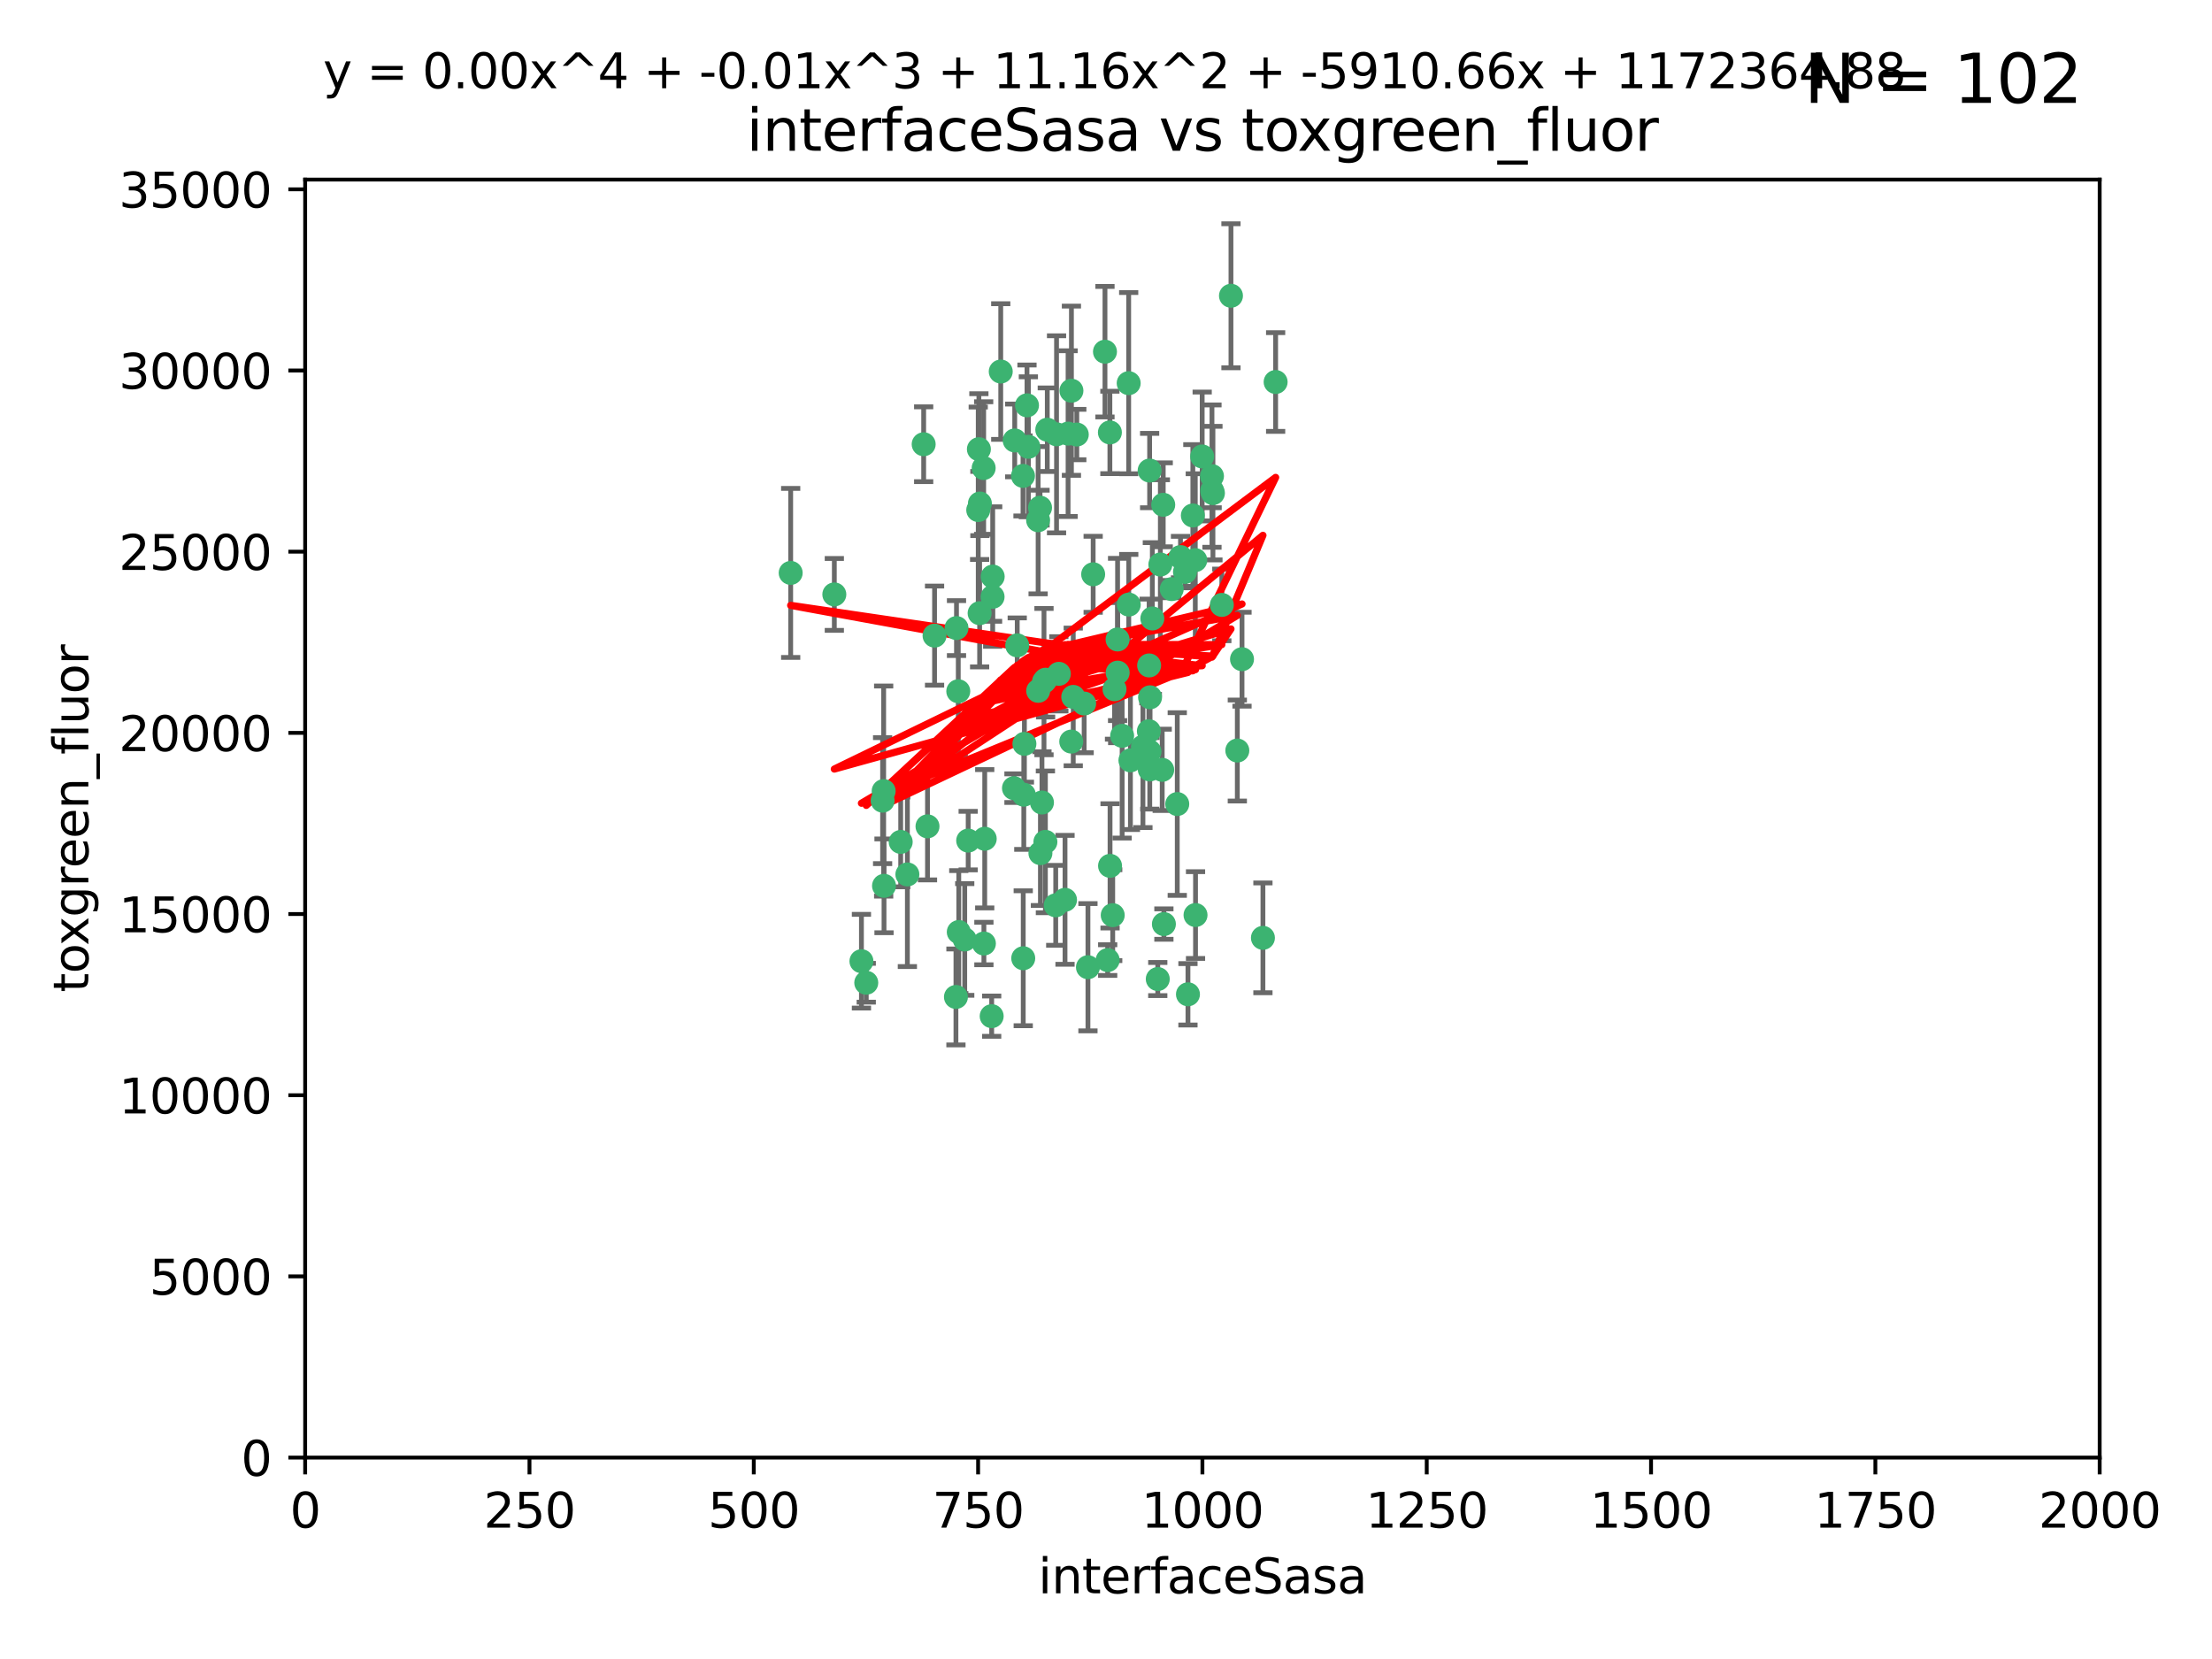 <?xml version="1.0" encoding="utf-8" standalone="no"?>
<!DOCTYPE svg PUBLIC "-//W3C//DTD SVG 1.1//EN"
  "http://www.w3.org/Graphics/SVG/1.1/DTD/svg11.dtd">
<svg xmlns:xlink="http://www.w3.org/1999/xlink" width="460.8pt" height="345.6pt" viewBox="0 0 460.8 345.6" xmlns="http://www.w3.org/2000/svg" version="1.1">
 <defs>
  <style type="text/css">*{stroke-linejoin: round; stroke-linecap: butt}</style>
 </defs>
 <g id="figure_1">
  <g id="patch_1">
   <path d="M 0 345.6 
L 460.8 345.6 
L 460.8 0 
L 0 0 
z
" style="fill: #ffffff"/>
  </g>
  <g id="axes_1">
   <g id="patch_2">
    <path d="M 63.571 303.64 
L 437.4 303.64 
L 437.4 37.411 
L 63.571 37.411 
z
" style="fill: #ffffff"/>
   </g>
   <g id="PathCollection_1">
    <defs>
     <path id="me4dd20691c" d="M 0 1.118 
C 0.297 1.118 0.581 1 0.791 0.791 
C 1 0.581 1.118 0.297 1.118 0 
C 1.118 -0.297 1 -0.581 0.791 -0.791 
C 0.581 -1 0.297 -1.118 0 -1.118 
C -0.297 -1.118 -0.581 -1 -0.791 -0.791 
C -1 -0.581 -1.118 -0.297 -1.118 0 
C -1.118 0.297 -1 0.581 -0.791 0.791 
C -0.581 1 -0.297 1.118 0 1.118 
z
" style="stroke: #3cb371"/>
    </defs>
    <g clip-path="url(#p8de0f0a5dd)">
     <use xlink:href="#me4dd20691c" x="242.323" y="105.159" style="fill: #3cb371; stroke: #3cb371"/>
     <use xlink:href="#me4dd20691c" x="248.998" y="116.686" style="fill: #3cb371; stroke: #3cb371"/>
     <use xlink:href="#me4dd20691c" x="239.489" y="98.026" style="fill: #3cb371; stroke: #3cb371"/>
     <use xlink:href="#me4dd20691c" x="250.437" y="95.094" style="fill: #3cb371; stroke: #3cb371"/>
     <use xlink:href="#me4dd20691c" x="218.168" y="89.516" style="fill: #3cb371; stroke: #3cb371"/>
     <use xlink:href="#me4dd20691c" x="265.738" y="79.578" style="fill: #3cb371; stroke: #3cb371"/>
     <use xlink:href="#me4dd20691c" x="245.919" y="116.045" style="fill: #3cb371; stroke: #3cb371"/>
     <use xlink:href="#me4dd20691c" x="252.676" y="102.727" style="fill: #3cb371; stroke: #3cb371"/>
     <use xlink:href="#me4dd20691c" x="230.187" y="73.266" style="fill: #3cb371; stroke: #3cb371"/>
     <use xlink:href="#me4dd20691c" x="240.054" y="128.839" style="fill: #3cb371; stroke: #3cb371"/>
     <use xlink:href="#me4dd20691c" x="246.854" y="119.146" style="fill: #3cb371; stroke: #3cb371"/>
     <use xlink:href="#me4dd20691c" x="231.8" y="190.648" style="fill: #3cb371; stroke: #3cb371"/>
     <use xlink:href="#me4dd20691c" x="239.385" y="138.622" style="fill: #3cb371; stroke: #3cb371"/>
     <use xlink:href="#me4dd20691c" x="223.198" y="81.394" style="fill: #3cb371; stroke: #3cb371"/>
     <use xlink:href="#me4dd20691c" x="258.734" y="137.321" style="fill: #3cb371; stroke: #3cb371"/>
     <use xlink:href="#me4dd20691c" x="233.762" y="153.285" style="fill: #3cb371; stroke: #3cb371"/>
     <use xlink:href="#me4dd20691c" x="235.488" y="158.394" style="fill: #3cb371; stroke: #3cb371"/>
     <use xlink:href="#me4dd20691c" x="211.385" y="91.754" style="fill: #3cb371; stroke: #3cb371"/>
     <use xlink:href="#me4dd20691c" x="235.142" y="125.947" style="fill: #3cb371; stroke: #3cb371"/>
     <use xlink:href="#me4dd20691c" x="220.097" y="90.475" style="fill: #3cb371; stroke: #3cb371"/>
     <use xlink:href="#me4dd20691c" x="223.161" y="154.483" style="fill: #3cb371; stroke: #3cb371"/>
     <use xlink:href="#me4dd20691c" x="248.491" y="107.386" style="fill: #3cb371; stroke: #3cb371"/>
     <use xlink:href="#me4dd20691c" x="241.725" y="117.601" style="fill: #3cb371; stroke: #3cb371"/>
     <use xlink:href="#me4dd20691c" x="225.848" y="146.564" style="fill: #3cb371; stroke: #3cb371"/>
     <use xlink:href="#me4dd20691c" x="252.51" y="102.24" style="fill: #3cb371; stroke: #3cb371"/>
     <use xlink:href="#me4dd20691c" x="227.725" y="119.635" style="fill: #3cb371; stroke: #3cb371"/>
     <use xlink:href="#me4dd20691c" x="235.125" y="79.819" style="fill: #3cb371; stroke: #3cb371"/>
     <use xlink:href="#me4dd20691c" x="206.772" y="124.329" style="fill: #3cb371; stroke: #3cb371"/>
     <use xlink:href="#me4dd20691c" x="244.091" y="122.72" style="fill: #3cb371; stroke: #3cb371"/>
     <use xlink:href="#me4dd20691c" x="241.185" y="203.953" style="fill: #3cb371; stroke: #3cb371"/>
     <use xlink:href="#me4dd20691c" x="211.908" y="134.443" style="fill: #3cb371; stroke: #3cb371"/>
     <use xlink:href="#me4dd20691c" x="231.211" y="90.084" style="fill: #3cb371; stroke: #3cb371"/>
     <use xlink:href="#me4dd20691c" x="214.228" y="93.08" style="fill: #3cb371; stroke: #3cb371"/>
     <use xlink:href="#me4dd20691c" x="213.404" y="154.954" style="fill: #3cb371; stroke: #3cb371"/>
     <use xlink:href="#me4dd20691c" x="204.131" y="104.896" style="fill: #3cb371; stroke: #3cb371"/>
     <use xlink:href="#me4dd20691c" x="239.465" y="156.559" style="fill: #3cb371; stroke: #3cb371"/>
     <use xlink:href="#me4dd20691c" x="257.757" y="156.348" style="fill: #3cb371; stroke: #3cb371"/>
     <use xlink:href="#me4dd20691c" x="216.658" y="105.756" style="fill: #3cb371; stroke: #3cb371"/>
     <use xlink:href="#me4dd20691c" x="204.916" y="97.498" style="fill: #3cb371; stroke: #3cb371"/>
     <use xlink:href="#me4dd20691c" x="192.417" y="92.545" style="fill: #3cb371; stroke: #3cb371"/>
     <use xlink:href="#me4dd20691c" x="213.275" y="165.548" style="fill: #3cb371; stroke: #3cb371"/>
     <use xlink:href="#me4dd20691c" x="216.269" y="143.916" style="fill: #3cb371; stroke: #3cb371"/>
     <use xlink:href="#me4dd20691c" x="222.501" y="90.332" style="fill: #3cb371; stroke: #3cb371"/>
     <use xlink:href="#me4dd20691c" x="206.796" y="120.108" style="fill: #3cb371; stroke: #3cb371"/>
     <use xlink:href="#me4dd20691c" x="206.585" y="211.686" style="fill: #3cb371; stroke: #3cb371"/>
     <use xlink:href="#me4dd20691c" x="230.751" y="200.005" style="fill: #3cb371; stroke: #3cb371"/>
     <use xlink:href="#me4dd20691c" x="199.256" y="130.84" style="fill: #3cb371; stroke: #3cb371"/>
     <use xlink:href="#me4dd20691c" x="213.159" y="199.62" style="fill: #3cb371; stroke: #3cb371"/>
     <use xlink:href="#me4dd20691c" x="217.777" y="175.376" style="fill: #3cb371; stroke: #3cb371"/>
     <use xlink:href="#me4dd20691c" x="216.26" y="108.373" style="fill: #3cb371; stroke: #3cb371"/>
     <use xlink:href="#me4dd20691c" x="220.577" y="140.37" style="fill: #3cb371; stroke: #3cb371"/>
     <use xlink:href="#me4dd20691c" x="217.06" y="167.179" style="fill: #3cb371; stroke: #3cb371"/>
     <use xlink:href="#me4dd20691c" x="242.11" y="160.372" style="fill: #3cb371; stroke: #3cb371"/>
     <use xlink:href="#me4dd20691c" x="223.577" y="145.178" style="fill: #3cb371; stroke: #3cb371"/>
     <use xlink:href="#me4dd20691c" x="254.529" y="126.015" style="fill: #3cb371; stroke: #3cb371"/>
     <use xlink:href="#me4dd20691c" x="208.473" y="77.397" style="fill: #3cb371; stroke: #3cb371"/>
     <use xlink:href="#me4dd20691c" x="203.92" y="93.572" style="fill: #3cb371; stroke: #3cb371"/>
     <use xlink:href="#me4dd20691c" x="239.332" y="152.32" style="fill: #3cb371; stroke: #3cb371"/>
     <use xlink:href="#me4dd20691c" x="204.073" y="127.738" style="fill: #3cb371; stroke: #3cb371"/>
     <use xlink:href="#me4dd20691c" x="239.579" y="145.262" style="fill: #3cb371; stroke: #3cb371"/>
     <use xlink:href="#me4dd20691c" x="221.863" y="187.448" style="fill: #3cb371; stroke: #3cb371"/>
     <use xlink:href="#me4dd20691c" x="232.833" y="140.122" style="fill: #3cb371; stroke: #3cb371"/>
     <use xlink:href="#me4dd20691c" x="263.091" y="195.371" style="fill: #3cb371; stroke: #3cb371"/>
     <use xlink:href="#me4dd20691c" x="252.476" y="99.184" style="fill: #3cb371; stroke: #3cb371"/>
     <use xlink:href="#me4dd20691c" x="256.433" y="61.614" style="fill: #3cb371; stroke: #3cb371"/>
     <use xlink:href="#me4dd20691c" x="203.785" y="106.253" style="fill: #3cb371; stroke: #3cb371"/>
     <use xlink:href="#me4dd20691c" x="219.927" y="188.597" style="fill: #3cb371; stroke: #3cb371"/>
     <use xlink:href="#me4dd20691c" x="249.05" y="190.622" style="fill: #3cb371; stroke: #3cb371"/>
     <use xlink:href="#me4dd20691c" x="213.94" y="84.44" style="fill: #3cb371; stroke: #3cb371"/>
     <use xlink:href="#me4dd20691c" x="194.686" y="132.411" style="fill: #3cb371; stroke: #3cb371"/>
     <use xlink:href="#me4dd20691c" x="217.482" y="141.994" style="fill: #3cb371; stroke: #3cb371"/>
     <use xlink:href="#me4dd20691c" x="183.864" y="166.79" style="fill: #3cb371; stroke: #3cb371"/>
     <use xlink:href="#me4dd20691c" x="213.11" y="99.14" style="fill: #3cb371; stroke: #3cb371"/>
     <use xlink:href="#me4dd20691c" x="180.458" y="204.723" style="fill: #3cb371; stroke: #3cb371"/>
     <use xlink:href="#me4dd20691c" x="211.23" y="164.19" style="fill: #3cb371; stroke: #3cb371"/>
     <use xlink:href="#me4dd20691c" x="238.093" y="155.561" style="fill: #3cb371; stroke: #3cb371"/>
     <use xlink:href="#me4dd20691c" x="199.626" y="143.999" style="fill: #3cb371; stroke: #3cb371"/>
     <use xlink:href="#me4dd20691c" x="189.023" y="182.16" style="fill: #3cb371; stroke: #3cb371"/>
     <use xlink:href="#me4dd20691c" x="193.215" y="172.143" style="fill: #3cb371; stroke: #3cb371"/>
     <use xlink:href="#me4dd20691c" x="199.14" y="207.684" style="fill: #3cb371; stroke: #3cb371"/>
     <use xlink:href="#me4dd20691c" x="232.811" y="133.213" style="fill: #3cb371; stroke: #3cb371"/>
     <use xlink:href="#me4dd20691c" x="224.314" y="90.523" style="fill: #3cb371; stroke: #3cb371"/>
     <use xlink:href="#me4dd20691c" x="239.516" y="160.289" style="fill: #3cb371; stroke: #3cb371"/>
     <use xlink:href="#me4dd20691c" x="204.964" y="196.552" style="fill: #3cb371; stroke: #3cb371"/>
     <use xlink:href="#me4dd20691c" x="231.243" y="180.373" style="fill: #3cb371; stroke: #3cb371"/>
     <use xlink:href="#me4dd20691c" x="164.714" y="119.349" style="fill: #3cb371; stroke: #3cb371"/>
     <use xlink:href="#me4dd20691c" x="216.738" y="177.728" style="fill: #3cb371; stroke: #3cb371"/>
     <use xlink:href="#me4dd20691c" x="200.972" y="195.709" style="fill: #3cb371; stroke: #3cb371"/>
     <use xlink:href="#me4dd20691c" x="205.136" y="174.728" style="fill: #3cb371; stroke: #3cb371"/>
     <use xlink:href="#me4dd20691c" x="217.815" y="141.593" style="fill: #3cb371; stroke: #3cb371"/>
     <use xlink:href="#me4dd20691c" x="201.69" y="175.112" style="fill: #3cb371; stroke: #3cb371"/>
     <use xlink:href="#me4dd20691c" x="247.473" y="207.131" style="fill: #3cb371; stroke: #3cb371"/>
     <use xlink:href="#me4dd20691c" x="199.731" y="194.16" style="fill: #3cb371; stroke: #3cb371"/>
     <use xlink:href="#me4dd20691c" x="242.461" y="192.502" style="fill: #3cb371; stroke: #3cb371"/>
     <use xlink:href="#me4dd20691c" x="184.082" y="164.794" style="fill: #3cb371; stroke: #3cb371"/>
     <use xlink:href="#me4dd20691c" x="232.174" y="143.576" style="fill: #3cb371; stroke: #3cb371"/>
     <use xlink:href="#me4dd20691c" x="179.453" y="200.236" style="fill: #3cb371; stroke: #3cb371"/>
     <use xlink:href="#me4dd20691c" x="245.245" y="167.495" style="fill: #3cb371; stroke: #3cb371"/>
     <use xlink:href="#me4dd20691c" x="173.806" y="123.828" style="fill: #3cb371; stroke: #3cb371"/>
     <use xlink:href="#me4dd20691c" x="226.639" y="201.488" style="fill: #3cb371; stroke: #3cb371"/>
     <use xlink:href="#me4dd20691c" x="184.157" y="184.534" style="fill: #3cb371; stroke: #3cb371"/>
     <use xlink:href="#me4dd20691c" x="187.632" y="175.388" style="fill: #3cb371; stroke: #3cb371"/>
    </g>
   </g>
   <g id="matplotlib.axis_1">
    <g id="xtick_1">
     <g id="line2d_1">
      <defs>
       <path id="mf8f32c6b96" d="M 0 0 
L 0 3.5 
" style="stroke: #000000; stroke-width: 0.8"/>
      </defs>
      <g>
       <use xlink:href="#mf8f32c6b96" x="63.571" y="303.64" style="stroke: #000000; stroke-width: 0.8"/>
      </g>
     </g>
     <g id="text_1">
      <!-- 0 -->
      <g transform="translate(60.39 318.238)scale(0.1 -0.1)">
       <defs>
        <path id="DejaVuSans-30" d="M 2034 4250 
Q 1547 4250 1301 3770 
Q 1056 3291 1056 2328 
Q 1056 1369 1301 889 
Q 1547 409 2034 409 
Q 2525 409 2770 889 
Q 3016 1369 3016 2328 
Q 3016 3291 2770 3770 
Q 2525 4250 2034 4250 
z
M 2034 4750 
Q 2819 4750 3233 4129 
Q 3647 3509 3647 2328 
Q 3647 1150 3233 529 
Q 2819 -91 2034 -91 
Q 1250 -91 836 529 
Q 422 1150 422 2328 
Q 422 3509 836 4129 
Q 1250 4750 2034 4750 
z
" transform="scale(0.016)"/>
       </defs>
       <use xlink:href="#DejaVuSans-30"/>
      </g>
     </g>
    </g>
    <g id="xtick_2">
     <g id="line2d_2">
      <g>
       <use xlink:href="#mf8f32c6b96" x="110.3" y="303.64" style="stroke: #000000; stroke-width: 0.8"/>
      </g>
     </g>
     <g id="text_2">
      <!-- 250 -->
      <g transform="translate(100.756 318.238)scale(0.1 -0.1)">
       <defs>
        <path id="DejaVuSans-32" d="M 1228 531 
L 3431 531 
L 3431 0 
L 469 0 
L 469 531 
Q 828 903 1448 1529 
Q 2069 2156 2228 2338 
Q 2531 2678 2651 2914 
Q 2772 3150 2772 3378 
Q 2772 3750 2511 3984 
Q 2250 4219 1831 4219 
Q 1534 4219 1204 4116 
Q 875 4013 500 3803 
L 500 4441 
Q 881 4594 1212 4672 
Q 1544 4750 1819 4750 
Q 2544 4750 2975 4387 
Q 3406 4025 3406 3419 
Q 3406 3131 3298 2873 
Q 3191 2616 2906 2266 
Q 2828 2175 2409 1742 
Q 1991 1309 1228 531 
z
" transform="scale(0.016)"/>
        <path id="DejaVuSans-35" d="M 691 4666 
L 3169 4666 
L 3169 4134 
L 1269 4134 
L 1269 2991 
Q 1406 3038 1543 3061 
Q 1681 3084 1819 3084 
Q 2600 3084 3056 2656 
Q 3513 2228 3513 1497 
Q 3513 744 3044 326 
Q 2575 -91 1722 -91 
Q 1428 -91 1123 -41 
Q 819 9 494 109 
L 494 744 
Q 775 591 1075 516 
Q 1375 441 1709 441 
Q 2250 441 2565 725 
Q 2881 1009 2881 1497 
Q 2881 1984 2565 2268 
Q 2250 2553 1709 2553 
Q 1456 2553 1204 2497 
Q 953 2441 691 2322 
L 691 4666 
z
" transform="scale(0.016)"/>
       </defs>
       <use xlink:href="#DejaVuSans-32"/>
       <use xlink:href="#DejaVuSans-35" x="63.623"/>
       <use xlink:href="#DejaVuSans-30" x="127.246"/>
      </g>
     </g>
    </g>
    <g id="xtick_3">
     <g id="line2d_3">
      <g>
       <use xlink:href="#mf8f32c6b96" x="157.028" y="303.64" style="stroke: #000000; stroke-width: 0.8"/>
      </g>
     </g>
     <g id="text_3">
      <!-- 500 -->
      <g transform="translate(147.485 318.238)scale(0.1 -0.1)">
       <use xlink:href="#DejaVuSans-35"/>
       <use xlink:href="#DejaVuSans-30" x="63.623"/>
       <use xlink:href="#DejaVuSans-30" x="127.246"/>
      </g>
     </g>
    </g>
    <g id="xtick_4">
     <g id="line2d_4">
      <g>
       <use xlink:href="#mf8f32c6b96" x="203.757" y="303.64" style="stroke: #000000; stroke-width: 0.8"/>
      </g>
     </g>
     <g id="text_4">
      <!-- 750 -->
      <g transform="translate(194.213 318.238)scale(0.1 -0.1)">
       <defs>
        <path id="DejaVuSans-37" d="M 525 4666 
L 3525 4666 
L 3525 4397 
L 1831 0 
L 1172 0 
L 2766 4134 
L 525 4134 
L 525 4666 
z
" transform="scale(0.016)"/>
       </defs>
       <use xlink:href="#DejaVuSans-37"/>
       <use xlink:href="#DejaVuSans-35" x="63.623"/>
       <use xlink:href="#DejaVuSans-30" x="127.246"/>
      </g>
     </g>
    </g>
    <g id="xtick_5">
     <g id="line2d_5">
      <g>
       <use xlink:href="#mf8f32c6b96" x="250.486" y="303.64" style="stroke: #000000; stroke-width: 0.8"/>
      </g>
     </g>
     <g id="text_5">
      <!-- 1000 -->
      <g transform="translate(237.761 318.238)scale(0.1 -0.1)">
       <defs>
        <path id="DejaVuSans-31" d="M 794 531 
L 1825 531 
L 1825 4091 
L 703 3866 
L 703 4441 
L 1819 4666 
L 2450 4666 
L 2450 531 
L 3481 531 
L 3481 0 
L 794 0 
L 794 531 
z
" transform="scale(0.016)"/>
       </defs>
       <use xlink:href="#DejaVuSans-31"/>
       <use xlink:href="#DejaVuSans-30" x="63.623"/>
       <use xlink:href="#DejaVuSans-30" x="127.246"/>
       <use xlink:href="#DejaVuSans-30" x="190.869"/>
      </g>
     </g>
    </g>
    <g id="xtick_6">
     <g id="line2d_6">
      <g>
       <use xlink:href="#mf8f32c6b96" x="297.214" y="303.64" style="stroke: #000000; stroke-width: 0.8"/>
      </g>
     </g>
     <g id="text_6">
      <!-- 1250 -->
      <g transform="translate(284.489 318.238)scale(0.1 -0.1)">
       <use xlink:href="#DejaVuSans-31"/>
       <use xlink:href="#DejaVuSans-32" x="63.623"/>
       <use xlink:href="#DejaVuSans-35" x="127.246"/>
       <use xlink:href="#DejaVuSans-30" x="190.869"/>
      </g>
     </g>
    </g>
    <g id="xtick_7">
     <g id="line2d_7">
      <g>
       <use xlink:href="#mf8f32c6b96" x="343.943" y="303.64" style="stroke: #000000; stroke-width: 0.8"/>
      </g>
     </g>
     <g id="text_7">
      <!-- 1500 -->
      <g transform="translate(331.218 318.238)scale(0.1 -0.1)">
       <use xlink:href="#DejaVuSans-31"/>
       <use xlink:href="#DejaVuSans-35" x="63.623"/>
       <use xlink:href="#DejaVuSans-30" x="127.246"/>
       <use xlink:href="#DejaVuSans-30" x="190.869"/>
      </g>
     </g>
    </g>
    <g id="xtick_8">
     <g id="line2d_8">
      <g>
       <use xlink:href="#mf8f32c6b96" x="390.671" y="303.64" style="stroke: #000000; stroke-width: 0.8"/>
      </g>
     </g>
     <g id="text_8">
      <!-- 1750 -->
      <g transform="translate(377.946 318.238)scale(0.1 -0.1)">
       <use xlink:href="#DejaVuSans-31"/>
       <use xlink:href="#DejaVuSans-37" x="63.623"/>
       <use xlink:href="#DejaVuSans-35" x="127.246"/>
       <use xlink:href="#DejaVuSans-30" x="190.869"/>
      </g>
     </g>
    </g>
    <g id="xtick_9">
     <g id="line2d_9">
      <g>
       <use xlink:href="#mf8f32c6b96" x="437.4" y="303.64" style="stroke: #000000; stroke-width: 0.8"/>
      </g>
     </g>
     <g id="text_9">
      <!-- 2000 -->
      <g transform="translate(424.675 318.238)scale(0.1 -0.1)">
       <use xlink:href="#DejaVuSans-32"/>
       <use xlink:href="#DejaVuSans-30" x="63.623"/>
       <use xlink:href="#DejaVuSans-30" x="127.246"/>
       <use xlink:href="#DejaVuSans-30" x="190.869"/>
      </g>
     </g>
    </g>
    <g id="text_10">
     <!-- interfaceSasa -->
     <g transform="translate(216.279 331.917)scale(0.1 -0.1)">
      <defs>
       <path id="DejaVuSans-69" d="M 603 3500 
L 1178 3500 
L 1178 0 
L 603 0 
L 603 3500 
z
M 603 4863 
L 1178 4863 
L 1178 4134 
L 603 4134 
L 603 4863 
z
" transform="scale(0.016)"/>
       <path id="DejaVuSans-6e" d="M 3513 2113 
L 3513 0 
L 2938 0 
L 2938 2094 
Q 2938 2591 2744 2837 
Q 2550 3084 2163 3084 
Q 1697 3084 1428 2787 
Q 1159 2491 1159 1978 
L 1159 0 
L 581 0 
L 581 3500 
L 1159 3500 
L 1159 2956 
Q 1366 3272 1645 3428 
Q 1925 3584 2291 3584 
Q 2894 3584 3203 3211 
Q 3513 2838 3513 2113 
z
" transform="scale(0.016)"/>
       <path id="DejaVuSans-74" d="M 1172 4494 
L 1172 3500 
L 2356 3500 
L 2356 3053 
L 1172 3053 
L 1172 1153 
Q 1172 725 1289 603 
Q 1406 481 1766 481 
L 2356 481 
L 2356 0 
L 1766 0 
Q 1100 0 847 248 
Q 594 497 594 1153 
L 594 3053 
L 172 3053 
L 172 3500 
L 594 3500 
L 594 4494 
L 1172 4494 
z
" transform="scale(0.016)"/>
       <path id="DejaVuSans-65" d="M 3597 1894 
L 3597 1613 
L 953 1613 
Q 991 1019 1311 708 
Q 1631 397 2203 397 
Q 2534 397 2845 478 
Q 3156 559 3463 722 
L 3463 178 
Q 3153 47 2828 -22 
Q 2503 -91 2169 -91 
Q 1331 -91 842 396 
Q 353 884 353 1716 
Q 353 2575 817 3079 
Q 1281 3584 2069 3584 
Q 2775 3584 3186 3129 
Q 3597 2675 3597 1894 
z
M 3022 2063 
Q 3016 2534 2758 2815 
Q 2500 3097 2075 3097 
Q 1594 3097 1305 2825 
Q 1016 2553 972 2059 
L 3022 2063 
z
" transform="scale(0.016)"/>
       <path id="DejaVuSans-72" d="M 2631 2963 
Q 2534 3019 2420 3045 
Q 2306 3072 2169 3072 
Q 1681 3072 1420 2755 
Q 1159 2438 1159 1844 
L 1159 0 
L 581 0 
L 581 3500 
L 1159 3500 
L 1159 2956 
Q 1341 3275 1631 3429 
Q 1922 3584 2338 3584 
Q 2397 3584 2469 3576 
Q 2541 3569 2628 3553 
L 2631 2963 
z
" transform="scale(0.016)"/>
       <path id="DejaVuSans-66" d="M 2375 4863 
L 2375 4384 
L 1825 4384 
Q 1516 4384 1395 4259 
Q 1275 4134 1275 3809 
L 1275 3500 
L 2222 3500 
L 2222 3053 
L 1275 3053 
L 1275 0 
L 697 0 
L 697 3053 
L 147 3053 
L 147 3500 
L 697 3500 
L 697 3744 
Q 697 4328 969 4595 
Q 1241 4863 1831 4863 
L 2375 4863 
z
" transform="scale(0.016)"/>
       <path id="DejaVuSans-61" d="M 2194 1759 
Q 1497 1759 1228 1600 
Q 959 1441 959 1056 
Q 959 750 1161 570 
Q 1363 391 1709 391 
Q 2188 391 2477 730 
Q 2766 1069 2766 1631 
L 2766 1759 
L 2194 1759 
z
M 3341 1997 
L 3341 0 
L 2766 0 
L 2766 531 
Q 2569 213 2275 61 
Q 1981 -91 1556 -91 
Q 1019 -91 701 211 
Q 384 513 384 1019 
Q 384 1609 779 1909 
Q 1175 2209 1959 2209 
L 2766 2209 
L 2766 2266 
Q 2766 2663 2505 2880 
Q 2244 3097 1772 3097 
Q 1472 3097 1187 3025 
Q 903 2953 641 2809 
L 641 3341 
Q 956 3463 1253 3523 
Q 1550 3584 1831 3584 
Q 2591 3584 2966 3190 
Q 3341 2797 3341 1997 
z
" transform="scale(0.016)"/>
       <path id="DejaVuSans-63" d="M 3122 3366 
L 3122 2828 
Q 2878 2963 2633 3030 
Q 2388 3097 2138 3097 
Q 1578 3097 1268 2742 
Q 959 2388 959 1747 
Q 959 1106 1268 751 
Q 1578 397 2138 397 
Q 2388 397 2633 464 
Q 2878 531 3122 666 
L 3122 134 
Q 2881 22 2623 -34 
Q 2366 -91 2075 -91 
Q 1284 -91 818 406 
Q 353 903 353 1747 
Q 353 2603 823 3093 
Q 1294 3584 2113 3584 
Q 2378 3584 2631 3529 
Q 2884 3475 3122 3366 
z
" transform="scale(0.016)"/>
       <path id="DejaVuSans-53" d="M 3425 4513 
L 3425 3897 
Q 3066 4069 2747 4153 
Q 2428 4238 2131 4238 
Q 1616 4238 1336 4038 
Q 1056 3838 1056 3469 
Q 1056 3159 1242 3001 
Q 1428 2844 1947 2747 
L 2328 2669 
Q 3034 2534 3370 2195 
Q 3706 1856 3706 1288 
Q 3706 609 3251 259 
Q 2797 -91 1919 -91 
Q 1588 -91 1214 -16 
Q 841 59 441 206 
L 441 856 
Q 825 641 1194 531 
Q 1563 422 1919 422 
Q 2459 422 2753 634 
Q 3047 847 3047 1241 
Q 3047 1584 2836 1778 
Q 2625 1972 2144 2069 
L 1759 2144 
Q 1053 2284 737 2584 
Q 422 2884 422 3419 
Q 422 4038 858 4394 
Q 1294 4750 2059 4750 
Q 2388 4750 2728 4690 
Q 3069 4631 3425 4513 
z
" transform="scale(0.016)"/>
       <path id="DejaVuSans-73" d="M 2834 3397 
L 2834 2853 
Q 2591 2978 2328 3040 
Q 2066 3103 1784 3103 
Q 1356 3103 1142 2972 
Q 928 2841 928 2578 
Q 928 2378 1081 2264 
Q 1234 2150 1697 2047 
L 1894 2003 
Q 2506 1872 2764 1633 
Q 3022 1394 3022 966 
Q 3022 478 2636 193 
Q 2250 -91 1575 -91 
Q 1294 -91 989 -36 
Q 684 19 347 128 
L 347 722 
Q 666 556 975 473 
Q 1284 391 1588 391 
Q 1994 391 2212 530 
Q 2431 669 2431 922 
Q 2431 1156 2273 1281 
Q 2116 1406 1581 1522 
L 1381 1569 
Q 847 1681 609 1914 
Q 372 2147 372 2553 
Q 372 3047 722 3315 
Q 1072 3584 1716 3584 
Q 2034 3584 2315 3537 
Q 2597 3491 2834 3397 
z
" transform="scale(0.016)"/>
      </defs>
      <use xlink:href="#DejaVuSans-69"/>
      <use xlink:href="#DejaVuSans-6e" x="27.783"/>
      <use xlink:href="#DejaVuSans-74" x="91.162"/>
      <use xlink:href="#DejaVuSans-65" x="130.371"/>
      <use xlink:href="#DejaVuSans-72" x="191.895"/>
      <use xlink:href="#DejaVuSans-66" x="233.008"/>
      <use xlink:href="#DejaVuSans-61" x="268.213"/>
      <use xlink:href="#DejaVuSans-63" x="329.492"/>
      <use xlink:href="#DejaVuSans-65" x="384.473"/>
      <use xlink:href="#DejaVuSans-53" x="445.996"/>
      <use xlink:href="#DejaVuSans-61" x="509.473"/>
      <use xlink:href="#DejaVuSans-73" x="570.752"/>
      <use xlink:href="#DejaVuSans-61" x="622.852"/>
     </g>
    </g>
   </g>
   <g id="matplotlib.axis_2">
    <g id="ytick_1">
     <g id="line2d_10">
      <defs>
       <path id="m956b37eeed" d="M 0 0 
L -3.5 0 
" style="stroke: #000000; stroke-width: 0.8"/>
      </defs>
      <g>
       <use xlink:href="#m956b37eeed" x="63.571" y="303.64" style="stroke: #000000; stroke-width: 0.8"/>
      </g>
     </g>
     <g id="text_11">
      <!-- 0 -->
      <g transform="translate(50.209 307.439)scale(0.1 -0.1)">
       <use xlink:href="#DejaVuSans-30"/>
      </g>
     </g>
    </g>
    <g id="ytick_2">
     <g id="line2d_11">
      <g>
       <use xlink:href="#m956b37eeed" x="63.571" y="265.897" style="stroke: #000000; stroke-width: 0.8"/>
      </g>
     </g>
     <g id="text_12">
      <!-- 5000 -->
      <g transform="translate(31.121 269.696)scale(0.1 -0.1)">
       <use xlink:href="#DejaVuSans-35"/>
       <use xlink:href="#DejaVuSans-30" x="63.623"/>
       <use xlink:href="#DejaVuSans-30" x="127.246"/>
       <use xlink:href="#DejaVuSans-30" x="190.869"/>
      </g>
     </g>
    </g>
    <g id="ytick_3">
     <g id="line2d_12">
      <g>
       <use xlink:href="#m956b37eeed" x="63.571" y="228.154" style="stroke: #000000; stroke-width: 0.8"/>
      </g>
     </g>
     <g id="text_13">
      <!-- 10000 -->
      <g transform="translate(24.759 231.953)scale(0.1 -0.1)">
       <use xlink:href="#DejaVuSans-31"/>
       <use xlink:href="#DejaVuSans-30" x="63.623"/>
       <use xlink:href="#DejaVuSans-30" x="127.246"/>
       <use xlink:href="#DejaVuSans-30" x="190.869"/>
       <use xlink:href="#DejaVuSans-30" x="254.492"/>
      </g>
     </g>
    </g>
    <g id="ytick_4">
     <g id="line2d_13">
      <g>
       <use xlink:href="#m956b37eeed" x="63.571" y="190.411" style="stroke: #000000; stroke-width: 0.8"/>
      </g>
     </g>
     <g id="text_14">
      <!-- 15000 -->
      <g transform="translate(24.759 194.21)scale(0.1 -0.1)">
       <use xlink:href="#DejaVuSans-31"/>
       <use xlink:href="#DejaVuSans-35" x="63.623"/>
       <use xlink:href="#DejaVuSans-30" x="127.246"/>
       <use xlink:href="#DejaVuSans-30" x="190.869"/>
       <use xlink:href="#DejaVuSans-30" x="254.492"/>
      </g>
     </g>
    </g>
    <g id="ytick_5">
     <g id="line2d_14">
      <g>
       <use xlink:href="#m956b37eeed" x="63.571" y="152.668" style="stroke: #000000; stroke-width: 0.8"/>
      </g>
     </g>
     <g id="text_15">
      <!-- 20000 -->
      <g transform="translate(24.759 156.467)scale(0.1 -0.1)">
       <use xlink:href="#DejaVuSans-32"/>
       <use xlink:href="#DejaVuSans-30" x="63.623"/>
       <use xlink:href="#DejaVuSans-30" x="127.246"/>
       <use xlink:href="#DejaVuSans-30" x="190.869"/>
       <use xlink:href="#DejaVuSans-30" x="254.492"/>
      </g>
     </g>
    </g>
    <g id="ytick_6">
     <g id="line2d_15">
      <g>
       <use xlink:href="#m956b37eeed" x="63.571" y="114.925" style="stroke: #000000; stroke-width: 0.8"/>
      </g>
     </g>
     <g id="text_16">
      <!-- 25000 -->
      <g transform="translate(24.759 118.724)scale(0.1 -0.1)">
       <use xlink:href="#DejaVuSans-32"/>
       <use xlink:href="#DejaVuSans-35" x="63.623"/>
       <use xlink:href="#DejaVuSans-30" x="127.246"/>
       <use xlink:href="#DejaVuSans-30" x="190.869"/>
       <use xlink:href="#DejaVuSans-30" x="254.492"/>
      </g>
     </g>
    </g>
    <g id="ytick_7">
     <g id="line2d_16">
      <g>
       <use xlink:href="#m956b37eeed" x="63.571" y="77.181" style="stroke: #000000; stroke-width: 0.8"/>
      </g>
     </g>
     <g id="text_17">
      <!-- 30000 -->
      <g transform="translate(24.759 80.981)scale(0.1 -0.1)">
       <defs>
        <path id="DejaVuSans-33" d="M 2597 2516 
Q 3050 2419 3304 2112 
Q 3559 1806 3559 1356 
Q 3559 666 3084 287 
Q 2609 -91 1734 -91 
Q 1441 -91 1130 -33 
Q 819 25 488 141 
L 488 750 
Q 750 597 1062 519 
Q 1375 441 1716 441 
Q 2309 441 2620 675 
Q 2931 909 2931 1356 
Q 2931 1769 2642 2001 
Q 2353 2234 1838 2234 
L 1294 2234 
L 1294 2753 
L 1863 2753 
Q 2328 2753 2575 2939 
Q 2822 3125 2822 3475 
Q 2822 3834 2567 4026 
Q 2313 4219 1838 4219 
Q 1578 4219 1281 4162 
Q 984 4106 628 3988 
L 628 4550 
Q 988 4650 1302 4700 
Q 1616 4750 1894 4750 
Q 2613 4750 3031 4423 
Q 3450 4097 3450 3541 
Q 3450 3153 3228 2886 
Q 3006 2619 2597 2516 
z
" transform="scale(0.016)"/>
       </defs>
       <use xlink:href="#DejaVuSans-33"/>
       <use xlink:href="#DejaVuSans-30" x="63.623"/>
       <use xlink:href="#DejaVuSans-30" x="127.246"/>
       <use xlink:href="#DejaVuSans-30" x="190.869"/>
       <use xlink:href="#DejaVuSans-30" x="254.492"/>
      </g>
     </g>
    </g>
    <g id="ytick_8">
     <g id="line2d_17">
      <g>
       <use xlink:href="#m956b37eeed" x="63.571" y="39.438" style="stroke: #000000; stroke-width: 0.8"/>
      </g>
     </g>
     <g id="text_18">
      <!-- 35000 -->
      <g transform="translate(24.759 43.238)scale(0.1 -0.1)">
       <use xlink:href="#DejaVuSans-33"/>
       <use xlink:href="#DejaVuSans-35" x="63.623"/>
       <use xlink:href="#DejaVuSans-30" x="127.246"/>
       <use xlink:href="#DejaVuSans-30" x="190.869"/>
       <use xlink:href="#DejaVuSans-30" x="254.492"/>
      </g>
     </g>
    </g>
    <g id="text_19">
     <!-- toxgreen_fluor -->
     <g transform="translate(18.401 206.72)rotate(-90)scale(0.1 -0.1)">
      <defs>
       <path id="DejaVuSans-6f" d="M 1959 3097 
Q 1497 3097 1228 2736 
Q 959 2375 959 1747 
Q 959 1119 1226 758 
Q 1494 397 1959 397 
Q 2419 397 2687 759 
Q 2956 1122 2956 1747 
Q 2956 2369 2687 2733 
Q 2419 3097 1959 3097 
z
M 1959 3584 
Q 2709 3584 3137 3096 
Q 3566 2609 3566 1747 
Q 3566 888 3137 398 
Q 2709 -91 1959 -91 
Q 1206 -91 779 398 
Q 353 888 353 1747 
Q 353 2609 779 3096 
Q 1206 3584 1959 3584 
z
" transform="scale(0.016)"/>
       <path id="DejaVuSans-78" d="M 3513 3500 
L 2247 1797 
L 3578 0 
L 2900 0 
L 1881 1375 
L 863 0 
L 184 0 
L 1544 1831 
L 300 3500 
L 978 3500 
L 1906 2253 
L 2834 3500 
L 3513 3500 
z
" transform="scale(0.016)"/>
       <path id="DejaVuSans-67" d="M 2906 1791 
Q 2906 2416 2648 2759 
Q 2391 3103 1925 3103 
Q 1463 3103 1205 2759 
Q 947 2416 947 1791 
Q 947 1169 1205 825 
Q 1463 481 1925 481 
Q 2391 481 2648 825 
Q 2906 1169 2906 1791 
z
M 3481 434 
Q 3481 -459 3084 -895 
Q 2688 -1331 1869 -1331 
Q 1566 -1331 1297 -1286 
Q 1028 -1241 775 -1147 
L 775 -588 
Q 1028 -725 1275 -790 
Q 1522 -856 1778 -856 
Q 2344 -856 2625 -561 
Q 2906 -266 2906 331 
L 2906 616 
Q 2728 306 2450 153 
Q 2172 0 1784 0 
Q 1141 0 747 490 
Q 353 981 353 1791 
Q 353 2603 747 3093 
Q 1141 3584 1784 3584 
Q 2172 3584 2450 3431 
Q 2728 3278 2906 2969 
L 2906 3500 
L 3481 3500 
L 3481 434 
z
" transform="scale(0.016)"/>
       <path id="DejaVuSans-5f" d="M 3263 -1063 
L 3263 -1509 
L -63 -1509 
L -63 -1063 
L 3263 -1063 
z
" transform="scale(0.016)"/>
       <path id="DejaVuSans-6c" d="M 603 4863 
L 1178 4863 
L 1178 0 
L 603 0 
L 603 4863 
z
" transform="scale(0.016)"/>
       <path id="DejaVuSans-75" d="M 544 1381 
L 544 3500 
L 1119 3500 
L 1119 1403 
Q 1119 906 1312 657 
Q 1506 409 1894 409 
Q 2359 409 2629 706 
Q 2900 1003 2900 1516 
L 2900 3500 
L 3475 3500 
L 3475 0 
L 2900 0 
L 2900 538 
Q 2691 219 2414 64 
Q 2138 -91 1772 -91 
Q 1169 -91 856 284 
Q 544 659 544 1381 
z
M 1991 3584 
L 1991 3584 
z
" transform="scale(0.016)"/>
      </defs>
      <use xlink:href="#DejaVuSans-74"/>
      <use xlink:href="#DejaVuSans-6f" x="39.209"/>
      <use xlink:href="#DejaVuSans-78" x="97.266"/>
      <use xlink:href="#DejaVuSans-67" x="156.445"/>
      <use xlink:href="#DejaVuSans-72" x="219.922"/>
      <use xlink:href="#DejaVuSans-65" x="258.785"/>
      <use xlink:href="#DejaVuSans-65" x="320.309"/>
      <use xlink:href="#DejaVuSans-6e" x="381.832"/>
      <use xlink:href="#DejaVuSans-5f" x="445.211"/>
      <use xlink:href="#DejaVuSans-66" x="495.211"/>
      <use xlink:href="#DejaVuSans-6c" x="530.416"/>
      <use xlink:href="#DejaVuSans-75" x="558.199"/>
      <use xlink:href="#DejaVuSans-6f" x="621.578"/>
      <use xlink:href="#DejaVuSans-72" x="682.76"/>
     </g>
    </g>
   </g>
   <g id="LineCollection_1">
    <path d="M 242.323 113.901 
L 242.323 96.418 
" clip-path="url(#p8de0f0a5dd)" style="fill: none; stroke: #696969"/>
    <path d="M 248.998 134.682 
L 248.998 98.689 
" clip-path="url(#p8de0f0a5dd)" style="fill: none; stroke: #696969"/>
    <path d="M 239.489 105.772 
L 239.489 90.281 
" clip-path="url(#p8de0f0a5dd)" style="fill: none; stroke: #696969"/>
    <path d="M 250.437 108.514 
L 250.437 81.675 
" clip-path="url(#p8de0f0a5dd)" style="fill: none; stroke: #696969"/>
    <path d="M 218.168 98.217 
L 218.168 80.815 
" clip-path="url(#p8de0f0a5dd)" style="fill: none; stroke: #696969"/>
    <path d="M 265.738 89.863 
L 265.738 69.294 
" clip-path="url(#p8de0f0a5dd)" style="fill: none; stroke: #696969"/>
    <path d="M 245.919 120.361 
L 245.919 111.729 
" clip-path="url(#p8de0f0a5dd)" style="fill: none; stroke: #696969"/>
    <path d="M 252.676 116.638 
L 252.676 88.815 
" clip-path="url(#p8de0f0a5dd)" style="fill: none; stroke: #696969"/>
    <path d="M 230.187 86.861 
L 230.187 59.671 
" clip-path="url(#p8de0f0a5dd)" style="fill: none; stroke: #696969"/>
    <path d="M 240.054 144.637 
L 240.054 113.041 
" clip-path="url(#p8de0f0a5dd)" style="fill: none; stroke: #696969"/>
    <path d="M 246.854 122.449 
L 246.854 115.842 
" clip-path="url(#p8de0f0a5dd)" style="fill: none; stroke: #696969"/>
    <path d="M 231.8 200.118 
L 231.8 181.177 
" clip-path="url(#p8de0f0a5dd)" style="fill: none; stroke: #696969"/>
    <path d="M 239.385 152.437 
L 239.385 124.806 
" clip-path="url(#p8de0f0a5dd)" style="fill: none; stroke: #696969"/>
    <path d="M 223.198 99.017 
L 223.198 63.771 
" clip-path="url(#p8de0f0a5dd)" style="fill: none; stroke: #696969"/>
    <path d="M 258.734 147.102 
L 258.734 127.541 
" clip-path="url(#p8de0f0a5dd)" style="fill: none; stroke: #696969"/>
    <path d="M 233.762 174.582 
L 233.762 131.988 
" clip-path="url(#p8de0f0a5dd)" style="fill: none; stroke: #696969"/>
    <path d="M 235.488 172.807 
L 235.488 143.981 
" clip-path="url(#p8de0f0a5dd)" style="fill: none; stroke: #696969"/>
    <path d="M 211.385 99.334 
L 211.385 84.174 
" clip-path="url(#p8de0f0a5dd)" style="fill: none; stroke: #696969"/>
    <path d="M 235.142 136.397 
L 235.142 115.497 
" clip-path="url(#p8de0f0a5dd)" style="fill: none; stroke: #696969"/>
    <path d="M 220.097 111.003 
L 220.097 69.947 
" clip-path="url(#p8de0f0a5dd)" style="fill: none; stroke: #696969"/>
    <path d="M 223.161 155.048 
L 223.161 153.918 
" clip-path="url(#p8de0f0a5dd)" style="fill: none; stroke: #696969"/>
    <path d="M 248.491 122.155 
L 248.491 92.617 
" clip-path="url(#p8de0f0a5dd)" style="fill: none; stroke: #696969"/>
    <path d="M 241.725 135.26 
L 241.725 99.941 
" clip-path="url(#p8de0f0a5dd)" style="fill: none; stroke: #696969"/>
    <path d="M 225.848 156.807 
L 225.848 136.321 
" clip-path="url(#p8de0f0a5dd)" style="fill: none; stroke: #696969"/>
    <path d="M 252.51 105.772 
L 252.51 98.709 
" clip-path="url(#p8de0f0a5dd)" style="fill: none; stroke: #696969"/>
    <path d="M 227.725 127.554 
L 227.725 111.717 
" clip-path="url(#p8de0f0a5dd)" style="fill: none; stroke: #696969"/>
    <path d="M 235.125 98.693 
L 235.125 60.945 
" clip-path="url(#p8de0f0a5dd)" style="fill: none; stroke: #696969"/>
    <path d="M 206.772 129.426 
L 206.772 119.231 
" clip-path="url(#p8de0f0a5dd)" style="fill: none; stroke: #696969"/>
    <path d="M 244.091 124.514 
L 244.091 120.926 
" clip-path="url(#p8de0f0a5dd)" style="fill: none; stroke: #696969"/>
    <path d="M 241.185 207.405 
L 241.185 200.501 
" clip-path="url(#p8de0f0a5dd)" style="fill: none; stroke: #696969"/>
    <path d="M 211.908 140.163 
L 211.908 128.724 
" clip-path="url(#p8de0f0a5dd)" style="fill: none; stroke: #696969"/>
    <path d="M 231.211 98.668 
L 231.211 81.501 
" clip-path="url(#p8de0f0a5dd)" style="fill: none; stroke: #696969"/>
    <path d="M 214.228 107.664 
L 214.228 78.496 
" clip-path="url(#p8de0f0a5dd)" style="fill: none; stroke: #696969"/>
    <path d="M 213.404 162.929 
L 213.404 146.979 
" clip-path="url(#p8de0f0a5dd)" style="fill: none; stroke: #696969"/>
    <path d="M 204.131 111.578 
L 204.131 98.214 
" clip-path="url(#p8de0f0a5dd)" style="fill: none; stroke: #696969"/>
    <path d="M 239.465 160.147 
L 239.465 152.97 
" clip-path="url(#p8de0f0a5dd)" style="fill: none; stroke: #696969"/>
    <path d="M 257.757 166.868 
L 257.757 145.829 
" clip-path="url(#p8de0f0a5dd)" style="fill: none; stroke: #696969"/>
    <path d="M 216.658 109.392 
L 216.658 102.12 
" clip-path="url(#p8de0f0a5dd)" style="fill: none; stroke: #696969"/>
    <path d="M 204.916 111.302 
L 204.916 83.693 
" clip-path="url(#p8de0f0a5dd)" style="fill: none; stroke: #696969"/>
    <path d="M 192.417 100.341 
L 192.417 84.749 
" clip-path="url(#p8de0f0a5dd)" style="fill: none; stroke: #696969"/>
    <path d="M 213.275 176.939 
L 213.275 154.157 
" clip-path="url(#p8de0f0a5dd)" style="fill: none; stroke: #696969"/>
    <path d="M 216.269 145.941 
L 216.269 141.891 
" clip-path="url(#p8de0f0a5dd)" style="fill: none; stroke: #696969"/>
    <path d="M 222.501 107.592 
L 222.501 73.071 
" clip-path="url(#p8de0f0a5dd)" style="fill: none; stroke: #696969"/>
    <path d="M 206.796 134.641 
L 206.796 105.576 
" clip-path="url(#p8de0f0a5dd)" style="fill: none; stroke: #696969"/>
    <path d="M 206.585 215.883 
L 206.585 207.488 
" clip-path="url(#p8de0f0a5dd)" style="fill: none; stroke: #696969"/>
    <path d="M 230.751 203.204 
L 230.751 196.806 
" clip-path="url(#p8de0f0a5dd)" style="fill: none; stroke: #696969"/>
    <path d="M 199.256 136.561 
L 199.256 125.12 
" clip-path="url(#p8de0f0a5dd)" style="fill: none; stroke: #696969"/>
    <path d="M 213.159 213.675 
L 213.159 185.565 
" clip-path="url(#p8de0f0a5dd)" style="fill: none; stroke: #696969"/>
    <path d="M 217.777 190.142 
L 217.777 160.609 
" clip-path="url(#p8de0f0a5dd)" style="fill: none; stroke: #696969"/>
    <path d="M 216.26 123.707 
L 216.26 93.039 
" clip-path="url(#p8de0f0a5dd)" style="fill: none; stroke: #696969"/>
    <path d="M 220.577 148.106 
L 220.577 132.634 
" clip-path="url(#p8de0f0a5dd)" style="fill: none; stroke: #696969"/>
    <path d="M 217.06 177.756 
L 217.06 156.602 
" clip-path="url(#p8de0f0a5dd)" style="fill: none; stroke: #696969"/>
    <path d="M 242.11 168.839 
L 242.11 151.905 
" clip-path="url(#p8de0f0a5dd)" style="fill: none; stroke: #696969"/>
    <path d="M 223.577 159.513 
L 223.577 130.843 
" clip-path="url(#p8de0f0a5dd)" style="fill: none; stroke: #696969"/>
    <path d="M 254.529 133.474 
L 254.529 118.555 
" clip-path="url(#p8de0f0a5dd)" style="fill: none; stroke: #696969"/>
    <path d="M 208.473 91.524 
L 208.473 63.27 
" clip-path="url(#p8de0f0a5dd)" style="fill: none; stroke: #696969"/>
    <path d="M 203.92 105.129 
L 203.92 82.016 
" clip-path="url(#p8de0f0a5dd)" style="fill: none; stroke: #696969"/>
    <path d="M 239.332 158.197 
L 239.332 146.442 
" clip-path="url(#p8de0f0a5dd)" style="fill: none; stroke: #696969"/>
    <path d="M 204.073 138.926 
L 204.073 116.549 
" clip-path="url(#p8de0f0a5dd)" style="fill: none; stroke: #696969"/>
    <path d="M 239.579 153.647 
L 239.579 136.877 
" clip-path="url(#p8de0f0a5dd)" style="fill: none; stroke: #696969"/>
    <path d="M 221.863 200.874 
L 221.863 174.022 
" clip-path="url(#p8de0f0a5dd)" style="fill: none; stroke: #696969"/>
    <path d="M 232.833 154.719 
L 232.833 125.526 
" clip-path="url(#p8de0f0a5dd)" style="fill: none; stroke: #696969"/>
    <path d="M 263.091 206.807 
L 263.091 183.935 
" clip-path="url(#p8de0f0a5dd)" style="fill: none; stroke: #696969"/>
    <path d="M 252.476 114.01 
L 252.476 84.357 
" clip-path="url(#p8de0f0a5dd)" style="fill: none; stroke: #696969"/>
    <path d="M 256.433 76.614 
L 256.433 46.614 
" clip-path="url(#p8de0f0a5dd)" style="fill: none; stroke: #696969"/>
    <path d="M 203.785 127.715 
L 203.785 84.791 
" clip-path="url(#p8de0f0a5dd)" style="fill: none; stroke: #696969"/>
    <path d="M 219.927 196.924 
L 219.927 180.269 
" clip-path="url(#p8de0f0a5dd)" style="fill: none; stroke: #696969"/>
    <path d="M 249.05 199.661 
L 249.05 181.584 
" clip-path="url(#p8de0f0a5dd)" style="fill: none; stroke: #696969"/>
    <path d="M 213.94 92.843 
L 213.94 76.037 
" clip-path="url(#p8de0f0a5dd)" style="fill: none; stroke: #696969"/>
    <path d="M 194.686 142.738 
L 194.686 122.084 
" clip-path="url(#p8de0f0a5dd)" style="fill: none; stroke: #696969"/>
    <path d="M 217.482 157.229 
L 217.482 126.76 
" clip-path="url(#p8de0f0a5dd)" style="fill: none; stroke: #696969"/>
    <path d="M 183.864 179.908 
L 183.864 153.671 
" clip-path="url(#p8de0f0a5dd)" style="fill: none; stroke: #696969"/>
    <path d="M 213.11 107.483 
L 213.11 90.798 
" clip-path="url(#p8de0f0a5dd)" style="fill: none; stroke: #696969"/>
    <path d="M 180.458 208.763 
L 180.458 200.682 
" clip-path="url(#p8de0f0a5dd)" style="fill: none; stroke: #696969"/>
    <path d="M 211.23 167.175 
L 211.23 161.206 
" clip-path="url(#p8de0f0a5dd)" style="fill: none; stroke: #696969"/>
    <path d="M 238.093 172.398 
L 238.093 138.724 
" clip-path="url(#p8de0f0a5dd)" style="fill: none; stroke: #696969"/>
    <path d="M 199.626 157.537 
L 199.626 130.461 
" clip-path="url(#p8de0f0a5dd)" style="fill: none; stroke: #696969"/>
    <path d="M 189.023 201.352 
L 189.023 162.968 
" clip-path="url(#p8de0f0a5dd)" style="fill: none; stroke: #696969"/>
    <path d="M 193.215 183.299 
L 193.215 160.986 
" clip-path="url(#p8de0f0a5dd)" style="fill: none; stroke: #696969"/>
    <path d="M 199.14 217.677 
L 199.14 197.69 
" clip-path="url(#p8de0f0a5dd)" style="fill: none; stroke: #696969"/>
    <path d="M 232.811 150.11 
L 232.811 116.316 
" clip-path="url(#p8de0f0a5dd)" style="fill: none; stroke: #696969"/>
    <path d="M 224.314 95.772 
L 224.314 85.274 
" clip-path="url(#p8de0f0a5dd)" style="fill: none; stroke: #696969"/>
    <path d="M 239.516 168.551 
L 239.516 152.026 
" clip-path="url(#p8de0f0a5dd)" style="fill: none; stroke: #696969"/>
    <path d="M 204.964 200.974 
L 204.964 192.13 
" clip-path="url(#p8de0f0a5dd)" style="fill: none; stroke: #696969"/>
    <path d="M 231.243 193.32 
L 231.243 167.427 
" clip-path="url(#p8de0f0a5dd)" style="fill: none; stroke: #696969"/>
    <path d="M 164.714 136.952 
L 164.714 101.746 
" clip-path="url(#p8de0f0a5dd)" style="fill: none; stroke: #696969"/>
    <path d="M 216.738 188.626 
L 216.738 166.829 
" clip-path="url(#p8de0f0a5dd)" style="fill: none; stroke: #696969"/>
    <path d="M 200.972 207.343 
L 200.972 184.076 
" clip-path="url(#p8de0f0a5dd)" style="fill: none; stroke: #696969"/>
    <path d="M 205.136 189.135 
L 205.136 160.322 
" clip-path="url(#p8de0f0a5dd)" style="fill: none; stroke: #696969"/>
    <path d="M 217.815 149.363 
L 217.815 133.823 
" clip-path="url(#p8de0f0a5dd)" style="fill: none; stroke: #696969"/>
    <path d="M 201.69 181.212 
L 201.69 169.013 
" clip-path="url(#p8de0f0a5dd)" style="fill: none; stroke: #696969"/>
    <path d="M 247.473 213.527 
L 247.473 200.736 
" clip-path="url(#p8de0f0a5dd)" style="fill: none; stroke: #696969"/>
    <path d="M 199.731 206.958 
L 199.731 181.362 
" clip-path="url(#p8de0f0a5dd)" style="fill: none; stroke: #696969"/>
    <path d="M 242.461 195.669 
L 242.461 189.335 
" clip-path="url(#p8de0f0a5dd)" style="fill: none; stroke: #696969"/>
    <path d="M 184.082 186.68 
L 184.082 142.908 
" clip-path="url(#p8de0f0a5dd)" style="fill: none; stroke: #696969"/>
    <path d="M 232.174 153.98 
L 232.174 133.171 
" clip-path="url(#p8de0f0a5dd)" style="fill: none; stroke: #696969"/>
    <path d="M 179.453 209.997 
L 179.453 190.475 
" clip-path="url(#p8de0f0a5dd)" style="fill: none; stroke: #696969"/>
    <path d="M 245.245 186.519 
L 245.245 148.47 
" clip-path="url(#p8de0f0a5dd)" style="fill: none; stroke: #696969"/>
    <path d="M 173.806 131.314 
L 173.806 116.343 
" clip-path="url(#p8de0f0a5dd)" style="fill: none; stroke: #696969"/>
    <path d="M 226.639 214.744 
L 226.639 188.233 
" clip-path="url(#p8de0f0a5dd)" style="fill: none; stroke: #696969"/>
    <path d="M 184.157 194.3 
L 184.157 174.769 
" clip-path="url(#p8de0f0a5dd)" style="fill: none; stroke: #696969"/>
    <path d="M 187.632 184.744 
L 187.632 166.033 
" clip-path="url(#p8de0f0a5dd)" style="fill: none; stroke: #696969"/>
   </g>
   <g id="line2d_18">
    <defs>
     <path id="mdf7470cf36" d="M 2 0 
L -2 -0 
" style="stroke: #696969"/>
    </defs>
    <g clip-path="url(#p8de0f0a5dd)">
     <use xlink:href="#mdf7470cf36" x="242.323" y="113.901" style="fill: #696969; stroke: #696969"/>
     <use xlink:href="#mdf7470cf36" x="248.998" y="134.682" style="fill: #696969; stroke: #696969"/>
     <use xlink:href="#mdf7470cf36" x="239.489" y="105.772" style="fill: #696969; stroke: #696969"/>
     <use xlink:href="#mdf7470cf36" x="250.437" y="108.514" style="fill: #696969; stroke: #696969"/>
     <use xlink:href="#mdf7470cf36" x="218.168" y="98.217" style="fill: #696969; stroke: #696969"/>
     <use xlink:href="#mdf7470cf36" x="265.738" y="89.863" style="fill: #696969; stroke: #696969"/>
     <use xlink:href="#mdf7470cf36" x="245.919" y="120.361" style="fill: #696969; stroke: #696969"/>
     <use xlink:href="#mdf7470cf36" x="252.676" y="116.638" style="fill: #696969; stroke: #696969"/>
     <use xlink:href="#mdf7470cf36" x="230.187" y="86.861" style="fill: #696969; stroke: #696969"/>
     <use xlink:href="#mdf7470cf36" x="240.054" y="144.637" style="fill: #696969; stroke: #696969"/>
     <use xlink:href="#mdf7470cf36" x="246.854" y="122.449" style="fill: #696969; stroke: #696969"/>
     <use xlink:href="#mdf7470cf36" x="231.8" y="200.118" style="fill: #696969; stroke: #696969"/>
     <use xlink:href="#mdf7470cf36" x="239.385" y="152.437" style="fill: #696969; stroke: #696969"/>
     <use xlink:href="#mdf7470cf36" x="223.198" y="99.017" style="fill: #696969; stroke: #696969"/>
     <use xlink:href="#mdf7470cf36" x="258.734" y="147.102" style="fill: #696969; stroke: #696969"/>
     <use xlink:href="#mdf7470cf36" x="233.762" y="174.582" style="fill: #696969; stroke: #696969"/>
     <use xlink:href="#mdf7470cf36" x="235.488" y="172.807" style="fill: #696969; stroke: #696969"/>
     <use xlink:href="#mdf7470cf36" x="211.385" y="99.334" style="fill: #696969; stroke: #696969"/>
     <use xlink:href="#mdf7470cf36" x="235.142" y="136.397" style="fill: #696969; stroke: #696969"/>
     <use xlink:href="#mdf7470cf36" x="220.097" y="111.003" style="fill: #696969; stroke: #696969"/>
     <use xlink:href="#mdf7470cf36" x="223.161" y="155.048" style="fill: #696969; stroke: #696969"/>
     <use xlink:href="#mdf7470cf36" x="248.491" y="122.155" style="fill: #696969; stroke: #696969"/>
     <use xlink:href="#mdf7470cf36" x="241.725" y="135.26" style="fill: #696969; stroke: #696969"/>
     <use xlink:href="#mdf7470cf36" x="225.848" y="156.807" style="fill: #696969; stroke: #696969"/>
     <use xlink:href="#mdf7470cf36" x="252.51" y="105.772" style="fill: #696969; stroke: #696969"/>
     <use xlink:href="#mdf7470cf36" x="227.725" y="127.554" style="fill: #696969; stroke: #696969"/>
     <use xlink:href="#mdf7470cf36" x="235.125" y="98.693" style="fill: #696969; stroke: #696969"/>
     <use xlink:href="#mdf7470cf36" x="206.772" y="129.426" style="fill: #696969; stroke: #696969"/>
     <use xlink:href="#mdf7470cf36" x="244.091" y="124.514" style="fill: #696969; stroke: #696969"/>
     <use xlink:href="#mdf7470cf36" x="241.185" y="207.405" style="fill: #696969; stroke: #696969"/>
     <use xlink:href="#mdf7470cf36" x="211.908" y="140.163" style="fill: #696969; stroke: #696969"/>
     <use xlink:href="#mdf7470cf36" x="231.211" y="98.668" style="fill: #696969; stroke: #696969"/>
     <use xlink:href="#mdf7470cf36" x="214.228" y="107.664" style="fill: #696969; stroke: #696969"/>
     <use xlink:href="#mdf7470cf36" x="213.404" y="162.929" style="fill: #696969; stroke: #696969"/>
     <use xlink:href="#mdf7470cf36" x="204.131" y="111.578" style="fill: #696969; stroke: #696969"/>
     <use xlink:href="#mdf7470cf36" x="239.465" y="160.147" style="fill: #696969; stroke: #696969"/>
     <use xlink:href="#mdf7470cf36" x="257.757" y="166.868" style="fill: #696969; stroke: #696969"/>
     <use xlink:href="#mdf7470cf36" x="216.658" y="109.392" style="fill: #696969; stroke: #696969"/>
     <use xlink:href="#mdf7470cf36" x="204.916" y="111.302" style="fill: #696969; stroke: #696969"/>
     <use xlink:href="#mdf7470cf36" x="192.417" y="100.341" style="fill: #696969; stroke: #696969"/>
     <use xlink:href="#mdf7470cf36" x="213.275" y="176.939" style="fill: #696969; stroke: #696969"/>
     <use xlink:href="#mdf7470cf36" x="216.269" y="145.941" style="fill: #696969; stroke: #696969"/>
     <use xlink:href="#mdf7470cf36" x="222.501" y="107.592" style="fill: #696969; stroke: #696969"/>
     <use xlink:href="#mdf7470cf36" x="206.796" y="134.641" style="fill: #696969; stroke: #696969"/>
     <use xlink:href="#mdf7470cf36" x="206.585" y="215.883" style="fill: #696969; stroke: #696969"/>
     <use xlink:href="#mdf7470cf36" x="230.751" y="203.204" style="fill: #696969; stroke: #696969"/>
     <use xlink:href="#mdf7470cf36" x="199.256" y="136.561" style="fill: #696969; stroke: #696969"/>
     <use xlink:href="#mdf7470cf36" x="213.159" y="213.675" style="fill: #696969; stroke: #696969"/>
     <use xlink:href="#mdf7470cf36" x="217.777" y="190.142" style="fill: #696969; stroke: #696969"/>
     <use xlink:href="#mdf7470cf36" x="216.26" y="123.707" style="fill: #696969; stroke: #696969"/>
     <use xlink:href="#mdf7470cf36" x="220.577" y="148.106" style="fill: #696969; stroke: #696969"/>
     <use xlink:href="#mdf7470cf36" x="217.06" y="177.756" style="fill: #696969; stroke: #696969"/>
     <use xlink:href="#mdf7470cf36" x="242.11" y="168.839" style="fill: #696969; stroke: #696969"/>
     <use xlink:href="#mdf7470cf36" x="223.577" y="159.513" style="fill: #696969; stroke: #696969"/>
     <use xlink:href="#mdf7470cf36" x="254.529" y="133.474" style="fill: #696969; stroke: #696969"/>
     <use xlink:href="#mdf7470cf36" x="208.473" y="91.524" style="fill: #696969; stroke: #696969"/>
     <use xlink:href="#mdf7470cf36" x="203.92" y="105.129" style="fill: #696969; stroke: #696969"/>
     <use xlink:href="#mdf7470cf36" x="239.332" y="158.197" style="fill: #696969; stroke: #696969"/>
     <use xlink:href="#mdf7470cf36" x="204.073" y="138.926" style="fill: #696969; stroke: #696969"/>
     <use xlink:href="#mdf7470cf36" x="239.579" y="153.647" style="fill: #696969; stroke: #696969"/>
     <use xlink:href="#mdf7470cf36" x="221.863" y="200.874" style="fill: #696969; stroke: #696969"/>
     <use xlink:href="#mdf7470cf36" x="232.833" y="154.719" style="fill: #696969; stroke: #696969"/>
     <use xlink:href="#mdf7470cf36" x="263.091" y="206.807" style="fill: #696969; stroke: #696969"/>
     <use xlink:href="#mdf7470cf36" x="252.476" y="114.01" style="fill: #696969; stroke: #696969"/>
     <use xlink:href="#mdf7470cf36" x="256.433" y="76.614" style="fill: #696969; stroke: #696969"/>
     <use xlink:href="#mdf7470cf36" x="203.785" y="127.715" style="fill: #696969; stroke: #696969"/>
     <use xlink:href="#mdf7470cf36" x="219.927" y="196.924" style="fill: #696969; stroke: #696969"/>
     <use xlink:href="#mdf7470cf36" x="249.05" y="199.661" style="fill: #696969; stroke: #696969"/>
     <use xlink:href="#mdf7470cf36" x="213.94" y="92.843" style="fill: #696969; stroke: #696969"/>
     <use xlink:href="#mdf7470cf36" x="194.686" y="142.738" style="fill: #696969; stroke: #696969"/>
     <use xlink:href="#mdf7470cf36" x="217.482" y="157.229" style="fill: #696969; stroke: #696969"/>
     <use xlink:href="#mdf7470cf36" x="183.864" y="179.908" style="fill: #696969; stroke: #696969"/>
     <use xlink:href="#mdf7470cf36" x="213.11" y="107.483" style="fill: #696969; stroke: #696969"/>
     <use xlink:href="#mdf7470cf36" x="180.458" y="208.763" style="fill: #696969; stroke: #696969"/>
     <use xlink:href="#mdf7470cf36" x="211.23" y="167.175" style="fill: #696969; stroke: #696969"/>
     <use xlink:href="#mdf7470cf36" x="238.093" y="172.398" style="fill: #696969; stroke: #696969"/>
     <use xlink:href="#mdf7470cf36" x="199.626" y="157.537" style="fill: #696969; stroke: #696969"/>
     <use xlink:href="#mdf7470cf36" x="189.023" y="201.352" style="fill: #696969; stroke: #696969"/>
     <use xlink:href="#mdf7470cf36" x="193.215" y="183.299" style="fill: #696969; stroke: #696969"/>
     <use xlink:href="#mdf7470cf36" x="199.14" y="217.677" style="fill: #696969; stroke: #696969"/>
     <use xlink:href="#mdf7470cf36" x="232.811" y="150.11" style="fill: #696969; stroke: #696969"/>
     <use xlink:href="#mdf7470cf36" x="224.314" y="95.772" style="fill: #696969; stroke: #696969"/>
     <use xlink:href="#mdf7470cf36" x="239.516" y="168.551" style="fill: #696969; stroke: #696969"/>
     <use xlink:href="#mdf7470cf36" x="204.964" y="200.974" style="fill: #696969; stroke: #696969"/>
     <use xlink:href="#mdf7470cf36" x="231.243" y="193.32" style="fill: #696969; stroke: #696969"/>
     <use xlink:href="#mdf7470cf36" x="164.714" y="136.952" style="fill: #696969; stroke: #696969"/>
     <use xlink:href="#mdf7470cf36" x="216.738" y="188.626" style="fill: #696969; stroke: #696969"/>
     <use xlink:href="#mdf7470cf36" x="200.972" y="207.343" style="fill: #696969; stroke: #696969"/>
     <use xlink:href="#mdf7470cf36" x="205.136" y="189.135" style="fill: #696969; stroke: #696969"/>
     <use xlink:href="#mdf7470cf36" x="217.815" y="149.363" style="fill: #696969; stroke: #696969"/>
     <use xlink:href="#mdf7470cf36" x="201.69" y="181.212" style="fill: #696969; stroke: #696969"/>
     <use xlink:href="#mdf7470cf36" x="247.473" y="213.527" style="fill: #696969; stroke: #696969"/>
     <use xlink:href="#mdf7470cf36" x="199.731" y="206.958" style="fill: #696969; stroke: #696969"/>
     <use xlink:href="#mdf7470cf36" x="242.461" y="195.669" style="fill: #696969; stroke: #696969"/>
     <use xlink:href="#mdf7470cf36" x="184.082" y="186.68" style="fill: #696969; stroke: #696969"/>
     <use xlink:href="#mdf7470cf36" x="232.174" y="153.98" style="fill: #696969; stroke: #696969"/>
     <use xlink:href="#mdf7470cf36" x="179.453" y="209.997" style="fill: #696969; stroke: #696969"/>
     <use xlink:href="#mdf7470cf36" x="245.245" y="186.519" style="fill: #696969; stroke: #696969"/>
     <use xlink:href="#mdf7470cf36" x="173.806" y="131.314" style="fill: #696969; stroke: #696969"/>
     <use xlink:href="#mdf7470cf36" x="226.639" y="214.744" style="fill: #696969; stroke: #696969"/>
     <use xlink:href="#mdf7470cf36" x="184.157" y="194.3" style="fill: #696969; stroke: #696969"/>
     <use xlink:href="#mdf7470cf36" x="187.632" y="184.744" style="fill: #696969; stroke: #696969"/>
    </g>
   </g>
   <g id="line2d_19">
    <g clip-path="url(#p8de0f0a5dd)">
     <use xlink:href="#mdf7470cf36" x="242.323" y="96.418" style="fill: #696969; stroke: #696969"/>
     <use xlink:href="#mdf7470cf36" x="248.998" y="98.689" style="fill: #696969; stroke: #696969"/>
     <use xlink:href="#mdf7470cf36" x="239.489" y="90.281" style="fill: #696969; stroke: #696969"/>
     <use xlink:href="#mdf7470cf36" x="250.437" y="81.675" style="fill: #696969; stroke: #696969"/>
     <use xlink:href="#mdf7470cf36" x="218.168" y="80.815" style="fill: #696969; stroke: #696969"/>
     <use xlink:href="#mdf7470cf36" x="265.738" y="69.294" style="fill: #696969; stroke: #696969"/>
     <use xlink:href="#mdf7470cf36" x="245.919" y="111.729" style="fill: #696969; stroke: #696969"/>
     <use xlink:href="#mdf7470cf36" x="252.676" y="88.815" style="fill: #696969; stroke: #696969"/>
     <use xlink:href="#mdf7470cf36" x="230.187" y="59.671" style="fill: #696969; stroke: #696969"/>
     <use xlink:href="#mdf7470cf36" x="240.054" y="113.041" style="fill: #696969; stroke: #696969"/>
     <use xlink:href="#mdf7470cf36" x="246.854" y="115.842" style="fill: #696969; stroke: #696969"/>
     <use xlink:href="#mdf7470cf36" x="231.8" y="181.177" style="fill: #696969; stroke: #696969"/>
     <use xlink:href="#mdf7470cf36" x="239.385" y="124.806" style="fill: #696969; stroke: #696969"/>
     <use xlink:href="#mdf7470cf36" x="223.198" y="63.771" style="fill: #696969; stroke: #696969"/>
     <use xlink:href="#mdf7470cf36" x="258.734" y="127.541" style="fill: #696969; stroke: #696969"/>
     <use xlink:href="#mdf7470cf36" x="233.762" y="131.988" style="fill: #696969; stroke: #696969"/>
     <use xlink:href="#mdf7470cf36" x="235.488" y="143.981" style="fill: #696969; stroke: #696969"/>
     <use xlink:href="#mdf7470cf36" x="211.385" y="84.174" style="fill: #696969; stroke: #696969"/>
     <use xlink:href="#mdf7470cf36" x="235.142" y="115.497" style="fill: #696969; stroke: #696969"/>
     <use xlink:href="#mdf7470cf36" x="220.097" y="69.947" style="fill: #696969; stroke: #696969"/>
     <use xlink:href="#mdf7470cf36" x="223.161" y="153.918" style="fill: #696969; stroke: #696969"/>
     <use xlink:href="#mdf7470cf36" x="248.491" y="92.617" style="fill: #696969; stroke: #696969"/>
     <use xlink:href="#mdf7470cf36" x="241.725" y="99.941" style="fill: #696969; stroke: #696969"/>
     <use xlink:href="#mdf7470cf36" x="225.848" y="136.321" style="fill: #696969; stroke: #696969"/>
     <use xlink:href="#mdf7470cf36" x="252.51" y="98.709" style="fill: #696969; stroke: #696969"/>
     <use xlink:href="#mdf7470cf36" x="227.725" y="111.717" style="fill: #696969; stroke: #696969"/>
     <use xlink:href="#mdf7470cf36" x="235.125" y="60.945" style="fill: #696969; stroke: #696969"/>
     <use xlink:href="#mdf7470cf36" x="206.772" y="119.231" style="fill: #696969; stroke: #696969"/>
     <use xlink:href="#mdf7470cf36" x="244.091" y="120.926" style="fill: #696969; stroke: #696969"/>
     <use xlink:href="#mdf7470cf36" x="241.185" y="200.501" style="fill: #696969; stroke: #696969"/>
     <use xlink:href="#mdf7470cf36" x="211.908" y="128.724" style="fill: #696969; stroke: #696969"/>
     <use xlink:href="#mdf7470cf36" x="231.211" y="81.501" style="fill: #696969; stroke: #696969"/>
     <use xlink:href="#mdf7470cf36" x="214.228" y="78.496" style="fill: #696969; stroke: #696969"/>
     <use xlink:href="#mdf7470cf36" x="213.404" y="146.979" style="fill: #696969; stroke: #696969"/>
     <use xlink:href="#mdf7470cf36" x="204.131" y="98.214" style="fill: #696969; stroke: #696969"/>
     <use xlink:href="#mdf7470cf36" x="239.465" y="152.97" style="fill: #696969; stroke: #696969"/>
     <use xlink:href="#mdf7470cf36" x="257.757" y="145.829" style="fill: #696969; stroke: #696969"/>
     <use xlink:href="#mdf7470cf36" x="216.658" y="102.12" style="fill: #696969; stroke: #696969"/>
     <use xlink:href="#mdf7470cf36" x="204.916" y="83.693" style="fill: #696969; stroke: #696969"/>
     <use xlink:href="#mdf7470cf36" x="192.417" y="84.749" style="fill: #696969; stroke: #696969"/>
     <use xlink:href="#mdf7470cf36" x="213.275" y="154.157" style="fill: #696969; stroke: #696969"/>
     <use xlink:href="#mdf7470cf36" x="216.269" y="141.891" style="fill: #696969; stroke: #696969"/>
     <use xlink:href="#mdf7470cf36" x="222.501" y="73.071" style="fill: #696969; stroke: #696969"/>
     <use xlink:href="#mdf7470cf36" x="206.796" y="105.576" style="fill: #696969; stroke: #696969"/>
     <use xlink:href="#mdf7470cf36" x="206.585" y="207.488" style="fill: #696969; stroke: #696969"/>
     <use xlink:href="#mdf7470cf36" x="230.751" y="196.806" style="fill: #696969; stroke: #696969"/>
     <use xlink:href="#mdf7470cf36" x="199.256" y="125.12" style="fill: #696969; stroke: #696969"/>
     <use xlink:href="#mdf7470cf36" x="213.159" y="185.565" style="fill: #696969; stroke: #696969"/>
     <use xlink:href="#mdf7470cf36" x="217.777" y="160.609" style="fill: #696969; stroke: #696969"/>
     <use xlink:href="#mdf7470cf36" x="216.26" y="93.039" style="fill: #696969; stroke: #696969"/>
     <use xlink:href="#mdf7470cf36" x="220.577" y="132.634" style="fill: #696969; stroke: #696969"/>
     <use xlink:href="#mdf7470cf36" x="217.06" y="156.602" style="fill: #696969; stroke: #696969"/>
     <use xlink:href="#mdf7470cf36" x="242.11" y="151.905" style="fill: #696969; stroke: #696969"/>
     <use xlink:href="#mdf7470cf36" x="223.577" y="130.843" style="fill: #696969; stroke: #696969"/>
     <use xlink:href="#mdf7470cf36" x="254.529" y="118.555" style="fill: #696969; stroke: #696969"/>
     <use xlink:href="#mdf7470cf36" x="208.473" y="63.27" style="fill: #696969; stroke: #696969"/>
     <use xlink:href="#mdf7470cf36" x="203.92" y="82.016" style="fill: #696969; stroke: #696969"/>
     <use xlink:href="#mdf7470cf36" x="239.332" y="146.442" style="fill: #696969; stroke: #696969"/>
     <use xlink:href="#mdf7470cf36" x="204.073" y="116.549" style="fill: #696969; stroke: #696969"/>
     <use xlink:href="#mdf7470cf36" x="239.579" y="136.877" style="fill: #696969; stroke: #696969"/>
     <use xlink:href="#mdf7470cf36" x="221.863" y="174.022" style="fill: #696969; stroke: #696969"/>
     <use xlink:href="#mdf7470cf36" x="232.833" y="125.526" style="fill: #696969; stroke: #696969"/>
     <use xlink:href="#mdf7470cf36" x="263.091" y="183.935" style="fill: #696969; stroke: #696969"/>
     <use xlink:href="#mdf7470cf36" x="252.476" y="84.357" style="fill: #696969; stroke: #696969"/>
     <use xlink:href="#mdf7470cf36" x="256.433" y="46.614" style="fill: #696969; stroke: #696969"/>
     <use xlink:href="#mdf7470cf36" x="203.785" y="84.791" style="fill: #696969; stroke: #696969"/>
     <use xlink:href="#mdf7470cf36" x="219.927" y="180.269" style="fill: #696969; stroke: #696969"/>
     <use xlink:href="#mdf7470cf36" x="249.05" y="181.584" style="fill: #696969; stroke: #696969"/>
     <use xlink:href="#mdf7470cf36" x="213.94" y="76.037" style="fill: #696969; stroke: #696969"/>
     <use xlink:href="#mdf7470cf36" x="194.686" y="122.084" style="fill: #696969; stroke: #696969"/>
     <use xlink:href="#mdf7470cf36" x="217.482" y="126.76" style="fill: #696969; stroke: #696969"/>
     <use xlink:href="#mdf7470cf36" x="183.864" y="153.671" style="fill: #696969; stroke: #696969"/>
     <use xlink:href="#mdf7470cf36" x="213.11" y="90.798" style="fill: #696969; stroke: #696969"/>
     <use xlink:href="#mdf7470cf36" x="180.458" y="200.682" style="fill: #696969; stroke: #696969"/>
     <use xlink:href="#mdf7470cf36" x="211.23" y="161.206" style="fill: #696969; stroke: #696969"/>
     <use xlink:href="#mdf7470cf36" x="238.093" y="138.724" style="fill: #696969; stroke: #696969"/>
     <use xlink:href="#mdf7470cf36" x="199.626" y="130.461" style="fill: #696969; stroke: #696969"/>
     <use xlink:href="#mdf7470cf36" x="189.023" y="162.968" style="fill: #696969; stroke: #696969"/>
     <use xlink:href="#mdf7470cf36" x="193.215" y="160.986" style="fill: #696969; stroke: #696969"/>
     <use xlink:href="#mdf7470cf36" x="199.14" y="197.69" style="fill: #696969; stroke: #696969"/>
     <use xlink:href="#mdf7470cf36" x="232.811" y="116.316" style="fill: #696969; stroke: #696969"/>
     <use xlink:href="#mdf7470cf36" x="224.314" y="85.274" style="fill: #696969; stroke: #696969"/>
     <use xlink:href="#mdf7470cf36" x="239.516" y="152.026" style="fill: #696969; stroke: #696969"/>
     <use xlink:href="#mdf7470cf36" x="204.964" y="192.13" style="fill: #696969; stroke: #696969"/>
     <use xlink:href="#mdf7470cf36" x="231.243" y="167.427" style="fill: #696969; stroke: #696969"/>
     <use xlink:href="#mdf7470cf36" x="164.714" y="101.746" style="fill: #696969; stroke: #696969"/>
     <use xlink:href="#mdf7470cf36" x="216.738" y="166.829" style="fill: #696969; stroke: #696969"/>
     <use xlink:href="#mdf7470cf36" x="200.972" y="184.076" style="fill: #696969; stroke: #696969"/>
     <use xlink:href="#mdf7470cf36" x="205.136" y="160.322" style="fill: #696969; stroke: #696969"/>
     <use xlink:href="#mdf7470cf36" x="217.815" y="133.823" style="fill: #696969; stroke: #696969"/>
     <use xlink:href="#mdf7470cf36" x="201.69" y="169.013" style="fill: #696969; stroke: #696969"/>
     <use xlink:href="#mdf7470cf36" x="247.473" y="200.736" style="fill: #696969; stroke: #696969"/>
     <use xlink:href="#mdf7470cf36" x="199.731" y="181.362" style="fill: #696969; stroke: #696969"/>
     <use xlink:href="#mdf7470cf36" x="242.461" y="189.335" style="fill: #696969; stroke: #696969"/>
     <use xlink:href="#mdf7470cf36" x="184.082" y="142.908" style="fill: #696969; stroke: #696969"/>
     <use xlink:href="#mdf7470cf36" x="232.174" y="133.171" style="fill: #696969; stroke: #696969"/>
     <use xlink:href="#mdf7470cf36" x="179.453" y="190.475" style="fill: #696969; stroke: #696969"/>
     <use xlink:href="#mdf7470cf36" x="245.245" y="148.47" style="fill: #696969; stroke: #696969"/>
     <use xlink:href="#mdf7470cf36" x="173.806" y="116.343" style="fill: #696969; stroke: #696969"/>
     <use xlink:href="#mdf7470cf36" x="226.639" y="188.233" style="fill: #696969; stroke: #696969"/>
     <use xlink:href="#mdf7470cf36" x="184.157" y="174.769" style="fill: #696969; stroke: #696969"/>
     <use xlink:href="#mdf7470cf36" x="187.632" y="166.033" style="fill: #696969; stroke: #696969"/>
    </g>
   </g>
   <g id="line2d_20">
    <path d="M 242.323 140.09 
L 248.998 139.519 
L 239.489 139.263 
L 250.437 138.68 
L 218.168 135.078 
L 265.738 99.453 
L 245.919 140.357 
L 252.676 136.68 
L 230.187 135.514 
L 240.054 139.458 
L 246.854 140.225 
L 231.8 136.104 
L 239.385 139.225 
L 223.198 134.222 
L 258.734 125.82 
L 233.762 136.904 
L 235.488 137.642 
L 211.385 139.008 
L 235.142 137.493 
L 220.097 134.548 
L 223.161 134.222 
L 248.491 139.741 
L 241.725 139.951 
L 225.848 134.418 
L 252.51 136.861 
L 227.725 134.789 
L 235.125 137.486 
L 206.772 143.384 
L 244.091 140.358 
L 241.185 139.807 
L 211.908 138.593 
L 231.211 135.88 
L 214.228 136.974 
L 213.404 137.507 
L 204.131 146.384 
L 239.465 139.254 
L 257.757 128.207 
L 216.658 135.675 
L 204.916 145.461 
L 192.417 161.124 
L 213.275 137.595 
L 216.269 135.855 
L 222.501 134.241 
L 206.796 143.358 
L 206.585 143.586 
L 230.751 135.712 
L 199.256 152.516 
L 213.159 137.675 
L 217.777 135.217 
L 216.26 135.86 
L 220.577 134.455 
L 217.06 135.501 
L 242.11 140.043 
L 223.577 134.225 
L 254.529 134.287 
L 208.473 141.629 
L 203.92 146.637 
L 239.332 139.206 
L 204.073 146.453 
L 239.579 139.294 
L 221.863 134.285 
L 232.833 136.517 
L 263.091 111.519 
L 252.476 136.896 
L 256.433 131.018 
L 203.785 146.798 
L 219.927 134.584 
L 249.05 139.494 
L 213.94 137.155 
L 194.686 158.398 
L 217.482 135.33 
L 183.864 167.836 
L 213.11 137.709 
L 180.458 167.775 
L 211.23 139.134 
L 238.093 138.734 
L 199.626 152.035 
L 189.023 164.646 
L 193.215 160.19 
L 199.14 152.667 
L 232.811 136.508 
L 224.314 134.255 
L 239.516 139.272 
L 204.964 145.405 
L 231.243 135.892 
L 164.714 126.108 
L 216.738 135.64 
L 200.972 150.301 
L 205.136 145.206 
L 217.815 135.203 
L 201.69 149.388 
L 247.473 140.082 
L 199.731 151.9 
L 242.461 140.119 
L 184.082 167.772 
L 232.174 136.251 
L 179.453 167.328 
L 245.245 140.395 
L 173.806 160.208 
L 226.639 134.553 
L 184.157 167.748 
L 187.632 165.813 
" clip-path="url(#p8de0f0a5dd)" style="fill: none; stroke: #ff0000; stroke-width: 1.5; stroke-linecap: square"/>
   </g>
   <g id="line2d_21">
    <defs>
     <path id="m27739cb54f" d="M 0 2 
C 0.53 2 1.039 1.789 1.414 1.414 
C 1.789 1.039 2 0.53 2 0 
C 2 -0.53 1.789 -1.039 1.414 -1.414 
C 1.039 -1.789 0.53 -2 0 -2 
C -0.53 -2 -1.039 -1.789 -1.414 -1.414 
C -1.789 -1.039 -2 -0.53 -2 0 
C -2 0.53 -1.789 1.039 -1.414 1.414 
C -1.039 1.789 -0.53 2 0 2 
z
" style="stroke: #3cb371"/>
    </defs>
    <g clip-path="url(#p8de0f0a5dd)">
     <use xlink:href="#m27739cb54f" x="242.323" y="105.159" style="fill: #3cb371; stroke: #3cb371"/>
     <use xlink:href="#m27739cb54f" x="248.998" y="116.686" style="fill: #3cb371; stroke: #3cb371"/>
     <use xlink:href="#m27739cb54f" x="239.489" y="98.026" style="fill: #3cb371; stroke: #3cb371"/>
     <use xlink:href="#m27739cb54f" x="250.437" y="95.094" style="fill: #3cb371; stroke: #3cb371"/>
     <use xlink:href="#m27739cb54f" x="218.168" y="89.516" style="fill: #3cb371; stroke: #3cb371"/>
     <use xlink:href="#m27739cb54f" x="265.738" y="79.578" style="fill: #3cb371; stroke: #3cb371"/>
     <use xlink:href="#m27739cb54f" x="245.919" y="116.045" style="fill: #3cb371; stroke: #3cb371"/>
     <use xlink:href="#m27739cb54f" x="252.676" y="102.727" style="fill: #3cb371; stroke: #3cb371"/>
     <use xlink:href="#m27739cb54f" x="230.187" y="73.266" style="fill: #3cb371; stroke: #3cb371"/>
     <use xlink:href="#m27739cb54f" x="240.054" y="128.839" style="fill: #3cb371; stroke: #3cb371"/>
     <use xlink:href="#m27739cb54f" x="246.854" y="119.146" style="fill: #3cb371; stroke: #3cb371"/>
     <use xlink:href="#m27739cb54f" x="231.8" y="190.648" style="fill: #3cb371; stroke: #3cb371"/>
     <use xlink:href="#m27739cb54f" x="239.385" y="138.622" style="fill: #3cb371; stroke: #3cb371"/>
     <use xlink:href="#m27739cb54f" x="223.198" y="81.394" style="fill: #3cb371; stroke: #3cb371"/>
     <use xlink:href="#m27739cb54f" x="258.734" y="137.321" style="fill: #3cb371; stroke: #3cb371"/>
     <use xlink:href="#m27739cb54f" x="233.762" y="153.285" style="fill: #3cb371; stroke: #3cb371"/>
     <use xlink:href="#m27739cb54f" x="235.488" y="158.394" style="fill: #3cb371; stroke: #3cb371"/>
     <use xlink:href="#m27739cb54f" x="211.385" y="91.754" style="fill: #3cb371; stroke: #3cb371"/>
     <use xlink:href="#m27739cb54f" x="235.142" y="125.947" style="fill: #3cb371; stroke: #3cb371"/>
     <use xlink:href="#m27739cb54f" x="220.097" y="90.475" style="fill: #3cb371; stroke: #3cb371"/>
     <use xlink:href="#m27739cb54f" x="223.161" y="154.483" style="fill: #3cb371; stroke: #3cb371"/>
     <use xlink:href="#m27739cb54f" x="248.491" y="107.386" style="fill: #3cb371; stroke: #3cb371"/>
     <use xlink:href="#m27739cb54f" x="241.725" y="117.601" style="fill: #3cb371; stroke: #3cb371"/>
     <use xlink:href="#m27739cb54f" x="225.848" y="146.564" style="fill: #3cb371; stroke: #3cb371"/>
     <use xlink:href="#m27739cb54f" x="252.51" y="102.24" style="fill: #3cb371; stroke: #3cb371"/>
     <use xlink:href="#m27739cb54f" x="227.725" y="119.635" style="fill: #3cb371; stroke: #3cb371"/>
     <use xlink:href="#m27739cb54f" x="235.125" y="79.819" style="fill: #3cb371; stroke: #3cb371"/>
     <use xlink:href="#m27739cb54f" x="206.772" y="124.329" style="fill: #3cb371; stroke: #3cb371"/>
     <use xlink:href="#m27739cb54f" x="244.091" y="122.72" style="fill: #3cb371; stroke: #3cb371"/>
     <use xlink:href="#m27739cb54f" x="241.185" y="203.953" style="fill: #3cb371; stroke: #3cb371"/>
     <use xlink:href="#m27739cb54f" x="211.908" y="134.443" style="fill: #3cb371; stroke: #3cb371"/>
     <use xlink:href="#m27739cb54f" x="231.211" y="90.084" style="fill: #3cb371; stroke: #3cb371"/>
     <use xlink:href="#m27739cb54f" x="214.228" y="93.08" style="fill: #3cb371; stroke: #3cb371"/>
     <use xlink:href="#m27739cb54f" x="213.404" y="154.954" style="fill: #3cb371; stroke: #3cb371"/>
     <use xlink:href="#m27739cb54f" x="204.131" y="104.896" style="fill: #3cb371; stroke: #3cb371"/>
     <use xlink:href="#m27739cb54f" x="239.465" y="156.559" style="fill: #3cb371; stroke: #3cb371"/>
     <use xlink:href="#m27739cb54f" x="257.757" y="156.348" style="fill: #3cb371; stroke: #3cb371"/>
     <use xlink:href="#m27739cb54f" x="216.658" y="105.756" style="fill: #3cb371; stroke: #3cb371"/>
     <use xlink:href="#m27739cb54f" x="204.916" y="97.498" style="fill: #3cb371; stroke: #3cb371"/>
     <use xlink:href="#m27739cb54f" x="192.417" y="92.545" style="fill: #3cb371; stroke: #3cb371"/>
     <use xlink:href="#m27739cb54f" x="213.275" y="165.548" style="fill: #3cb371; stroke: #3cb371"/>
     <use xlink:href="#m27739cb54f" x="216.269" y="143.916" style="fill: #3cb371; stroke: #3cb371"/>
     <use xlink:href="#m27739cb54f" x="222.501" y="90.332" style="fill: #3cb371; stroke: #3cb371"/>
     <use xlink:href="#m27739cb54f" x="206.796" y="120.108" style="fill: #3cb371; stroke: #3cb371"/>
     <use xlink:href="#m27739cb54f" x="206.585" y="211.686" style="fill: #3cb371; stroke: #3cb371"/>
     <use xlink:href="#m27739cb54f" x="230.751" y="200.005" style="fill: #3cb371; stroke: #3cb371"/>
     <use xlink:href="#m27739cb54f" x="199.256" y="130.84" style="fill: #3cb371; stroke: #3cb371"/>
     <use xlink:href="#m27739cb54f" x="213.159" y="199.62" style="fill: #3cb371; stroke: #3cb371"/>
     <use xlink:href="#m27739cb54f" x="217.777" y="175.376" style="fill: #3cb371; stroke: #3cb371"/>
     <use xlink:href="#m27739cb54f" x="216.26" y="108.373" style="fill: #3cb371; stroke: #3cb371"/>
     <use xlink:href="#m27739cb54f" x="220.577" y="140.37" style="fill: #3cb371; stroke: #3cb371"/>
     <use xlink:href="#m27739cb54f" x="217.06" y="167.179" style="fill: #3cb371; stroke: #3cb371"/>
     <use xlink:href="#m27739cb54f" x="242.11" y="160.372" style="fill: #3cb371; stroke: #3cb371"/>
     <use xlink:href="#m27739cb54f" x="223.577" y="145.178" style="fill: #3cb371; stroke: #3cb371"/>
     <use xlink:href="#m27739cb54f" x="254.529" y="126.015" style="fill: #3cb371; stroke: #3cb371"/>
     <use xlink:href="#m27739cb54f" x="208.473" y="77.397" style="fill: #3cb371; stroke: #3cb371"/>
     <use xlink:href="#m27739cb54f" x="203.92" y="93.572" style="fill: #3cb371; stroke: #3cb371"/>
     <use xlink:href="#m27739cb54f" x="239.332" y="152.32" style="fill: #3cb371; stroke: #3cb371"/>
     <use xlink:href="#m27739cb54f" x="204.073" y="127.738" style="fill: #3cb371; stroke: #3cb371"/>
     <use xlink:href="#m27739cb54f" x="239.579" y="145.262" style="fill: #3cb371; stroke: #3cb371"/>
     <use xlink:href="#m27739cb54f" x="221.863" y="187.448" style="fill: #3cb371; stroke: #3cb371"/>
     <use xlink:href="#m27739cb54f" x="232.833" y="140.122" style="fill: #3cb371; stroke: #3cb371"/>
     <use xlink:href="#m27739cb54f" x="263.091" y="195.371" style="fill: #3cb371; stroke: #3cb371"/>
     <use xlink:href="#m27739cb54f" x="252.476" y="99.184" style="fill: #3cb371; stroke: #3cb371"/>
     <use xlink:href="#m27739cb54f" x="256.433" y="61.614" style="fill: #3cb371; stroke: #3cb371"/>
     <use xlink:href="#m27739cb54f" x="203.785" y="106.253" style="fill: #3cb371; stroke: #3cb371"/>
     <use xlink:href="#m27739cb54f" x="219.927" y="188.597" style="fill: #3cb371; stroke: #3cb371"/>
     <use xlink:href="#m27739cb54f" x="249.05" y="190.622" style="fill: #3cb371; stroke: #3cb371"/>
     <use xlink:href="#m27739cb54f" x="213.94" y="84.44" style="fill: #3cb371; stroke: #3cb371"/>
     <use xlink:href="#m27739cb54f" x="194.686" y="132.411" style="fill: #3cb371; stroke: #3cb371"/>
     <use xlink:href="#m27739cb54f" x="217.482" y="141.994" style="fill: #3cb371; stroke: #3cb371"/>
     <use xlink:href="#m27739cb54f" x="183.864" y="166.79" style="fill: #3cb371; stroke: #3cb371"/>
     <use xlink:href="#m27739cb54f" x="213.11" y="99.14" style="fill: #3cb371; stroke: #3cb371"/>
     <use xlink:href="#m27739cb54f" x="180.458" y="204.723" style="fill: #3cb371; stroke: #3cb371"/>
     <use xlink:href="#m27739cb54f" x="211.23" y="164.19" style="fill: #3cb371; stroke: #3cb371"/>
     <use xlink:href="#m27739cb54f" x="238.093" y="155.561" style="fill: #3cb371; stroke: #3cb371"/>
     <use xlink:href="#m27739cb54f" x="199.626" y="143.999" style="fill: #3cb371; stroke: #3cb371"/>
     <use xlink:href="#m27739cb54f" x="189.023" y="182.16" style="fill: #3cb371; stroke: #3cb371"/>
     <use xlink:href="#m27739cb54f" x="193.215" y="172.143" style="fill: #3cb371; stroke: #3cb371"/>
     <use xlink:href="#m27739cb54f" x="199.14" y="207.684" style="fill: #3cb371; stroke: #3cb371"/>
     <use xlink:href="#m27739cb54f" x="232.811" y="133.213" style="fill: #3cb371; stroke: #3cb371"/>
     <use xlink:href="#m27739cb54f" x="224.314" y="90.523" style="fill: #3cb371; stroke: #3cb371"/>
     <use xlink:href="#m27739cb54f" x="239.516" y="160.289" style="fill: #3cb371; stroke: #3cb371"/>
     <use xlink:href="#m27739cb54f" x="204.964" y="196.552" style="fill: #3cb371; stroke: #3cb371"/>
     <use xlink:href="#m27739cb54f" x="231.243" y="180.373" style="fill: #3cb371; stroke: #3cb371"/>
     <use xlink:href="#m27739cb54f" x="164.714" y="119.349" style="fill: #3cb371; stroke: #3cb371"/>
     <use xlink:href="#m27739cb54f" x="216.738" y="177.728" style="fill: #3cb371; stroke: #3cb371"/>
     <use xlink:href="#m27739cb54f" x="200.972" y="195.709" style="fill: #3cb371; stroke: #3cb371"/>
     <use xlink:href="#m27739cb54f" x="205.136" y="174.728" style="fill: #3cb371; stroke: #3cb371"/>
     <use xlink:href="#m27739cb54f" x="217.815" y="141.593" style="fill: #3cb371; stroke: #3cb371"/>
     <use xlink:href="#m27739cb54f" x="201.69" y="175.112" style="fill: #3cb371; stroke: #3cb371"/>
     <use xlink:href="#m27739cb54f" x="247.473" y="207.131" style="fill: #3cb371; stroke: #3cb371"/>
     <use xlink:href="#m27739cb54f" x="199.731" y="194.16" style="fill: #3cb371; stroke: #3cb371"/>
     <use xlink:href="#m27739cb54f" x="242.461" y="192.502" style="fill: #3cb371; stroke: #3cb371"/>
     <use xlink:href="#m27739cb54f" x="184.082" y="164.794" style="fill: #3cb371; stroke: #3cb371"/>
     <use xlink:href="#m27739cb54f" x="232.174" y="143.576" style="fill: #3cb371; stroke: #3cb371"/>
     <use xlink:href="#m27739cb54f" x="179.453" y="200.236" style="fill: #3cb371; stroke: #3cb371"/>
     <use xlink:href="#m27739cb54f" x="245.245" y="167.495" style="fill: #3cb371; stroke: #3cb371"/>
     <use xlink:href="#m27739cb54f" x="173.806" y="123.828" style="fill: #3cb371; stroke: #3cb371"/>
     <use xlink:href="#m27739cb54f" x="226.639" y="201.488" style="fill: #3cb371; stroke: #3cb371"/>
     <use xlink:href="#m27739cb54f" x="184.157" y="184.534" style="fill: #3cb371; stroke: #3cb371"/>
     <use xlink:href="#m27739cb54f" x="187.632" y="175.388" style="fill: #3cb371; stroke: #3cb371"/>
    </g>
   </g>
   <g id="patch_3">
    <path d="M 63.571 303.64 
L 63.571 37.411 
" style="fill: none; stroke: #000000; stroke-width: 0.8; stroke-linejoin: miter; stroke-linecap: square"/>
   </g>
   <g id="patch_4">
    <path d="M 437.4 303.64 
L 437.4 37.411 
" style="fill: none; stroke: #000000; stroke-width: 0.8; stroke-linejoin: miter; stroke-linecap: square"/>
   </g>
   <g id="patch_5">
    <path d="M 63.571 303.64 
L 437.4 303.64 
" style="fill: none; stroke: #000000; stroke-width: 0.8; stroke-linejoin: miter; stroke-linecap: square"/>
   </g>
   <g id="patch_6">
    <path d="M 63.571 37.411 
L 437.4 37.411 
" style="fill: none; stroke: #000000; stroke-width: 0.8; stroke-linejoin: miter; stroke-linecap: square"/>
   </g>
   <g id="text_20">
    <!-- N = 102 -->
    <g transform="translate(375.835 21.426)scale(0.14 -0.14)">
     <defs>
      <path id="DejaVuSans-4e" d="M 628 4666 
L 1478 4666 
L 3547 763 
L 3547 4666 
L 4159 4666 
L 4159 0 
L 3309 0 
L 1241 3903 
L 1241 0 
L 628 0 
L 628 4666 
z
" transform="scale(0.016)"/>
      <path id="DejaVuSans-20" transform="scale(0.016)"/>
      <path id="DejaVuSans-3d" d="M 678 2906 
L 4684 2906 
L 4684 2381 
L 678 2381 
L 678 2906 
z
M 678 1631 
L 4684 1631 
L 4684 1100 
L 678 1100 
L 678 1631 
z
" transform="scale(0.016)"/>
     </defs>
     <use xlink:href="#DejaVuSans-4e"/>
     <use xlink:href="#DejaVuSans-20" x="74.805"/>
     <use xlink:href="#DejaVuSans-3d" x="106.592"/>
     <use xlink:href="#DejaVuSans-20" x="190.381"/>
     <use xlink:href="#DejaVuSans-31" x="222.168"/>
     <use xlink:href="#DejaVuSans-30" x="285.791"/>
     <use xlink:href="#DejaVuSans-32" x="349.414"/>
    </g>
   </g>
   <g id="text_21">
    <!-- y = 0.00x^4 + -0.01x^3 + 11.16x^2 + -5910.66x + 1172364.88 -->
    <g transform="translate(67.31 18.387)scale(0.1 -0.1)">
     <defs>
      <path id="DejaVuSans-79" d="M 2059 -325 
Q 1816 -950 1584 -1140 
Q 1353 -1331 966 -1331 
L 506 -1331 
L 506 -850 
L 844 -850 
Q 1081 -850 1212 -737 
Q 1344 -625 1503 -206 
L 1606 56 
L 191 3500 
L 800 3500 
L 1894 763 
L 2988 3500 
L 3597 3500 
L 2059 -325 
z
" transform="scale(0.016)"/>
      <path id="DejaVuSans-2e" d="M 684 794 
L 1344 794 
L 1344 0 
L 684 0 
L 684 794 
z
" transform="scale(0.016)"/>
      <path id="DejaVuSans-5e" d="M 2988 4666 
L 4684 2925 
L 4056 2925 
L 2681 4159 
L 1306 2925 
L 678 2925 
L 2375 4666 
L 2988 4666 
z
" transform="scale(0.016)"/>
      <path id="DejaVuSans-34" d="M 2419 4116 
L 825 1625 
L 2419 1625 
L 2419 4116 
z
M 2253 4666 
L 3047 4666 
L 3047 1625 
L 3713 1625 
L 3713 1100 
L 3047 1100 
L 3047 0 
L 2419 0 
L 2419 1100 
L 313 1100 
L 313 1709 
L 2253 4666 
z
" transform="scale(0.016)"/>
      <path id="DejaVuSans-2b" d="M 2944 4013 
L 2944 2272 
L 4684 2272 
L 4684 1741 
L 2944 1741 
L 2944 0 
L 2419 0 
L 2419 1741 
L 678 1741 
L 678 2272 
L 2419 2272 
L 2419 4013 
L 2944 4013 
z
" transform="scale(0.016)"/>
      <path id="DejaVuSans-2d" d="M 313 2009 
L 1997 2009 
L 1997 1497 
L 313 1497 
L 313 2009 
z
" transform="scale(0.016)"/>
      <path id="DejaVuSans-36" d="M 2113 2584 
Q 1688 2584 1439 2293 
Q 1191 2003 1191 1497 
Q 1191 994 1439 701 
Q 1688 409 2113 409 
Q 2538 409 2786 701 
Q 3034 994 3034 1497 
Q 3034 2003 2786 2293 
Q 2538 2584 2113 2584 
z
M 3366 4563 
L 3366 3988 
Q 3128 4100 2886 4159 
Q 2644 4219 2406 4219 
Q 1781 4219 1451 3797 
Q 1122 3375 1075 2522 
Q 1259 2794 1537 2939 
Q 1816 3084 2150 3084 
Q 2853 3084 3261 2657 
Q 3669 2231 3669 1497 
Q 3669 778 3244 343 
Q 2819 -91 2113 -91 
Q 1303 -91 875 529 
Q 447 1150 447 2328 
Q 447 3434 972 4092 
Q 1497 4750 2381 4750 
Q 2619 4750 2861 4703 
Q 3103 4656 3366 4563 
z
" transform="scale(0.016)"/>
      <path id="DejaVuSans-39" d="M 703 97 
L 703 672 
Q 941 559 1184 500 
Q 1428 441 1663 441 
Q 2288 441 2617 861 
Q 2947 1281 2994 2138 
Q 2813 1869 2534 1725 
Q 2256 1581 1919 1581 
Q 1219 1581 811 2004 
Q 403 2428 403 3163 
Q 403 3881 828 4315 
Q 1253 4750 1959 4750 
Q 2769 4750 3195 4129 
Q 3622 3509 3622 2328 
Q 3622 1225 3098 567 
Q 2575 -91 1691 -91 
Q 1453 -91 1209 -44 
Q 966 3 703 97 
z
M 1959 2075 
Q 2384 2075 2632 2365 
Q 2881 2656 2881 3163 
Q 2881 3666 2632 3958 
Q 2384 4250 1959 4250 
Q 1534 4250 1286 3958 
Q 1038 3666 1038 3163 
Q 1038 2656 1286 2365 
Q 1534 2075 1959 2075 
z
" transform="scale(0.016)"/>
      <path id="DejaVuSans-38" d="M 2034 2216 
Q 1584 2216 1326 1975 
Q 1069 1734 1069 1313 
Q 1069 891 1326 650 
Q 1584 409 2034 409 
Q 2484 409 2743 651 
Q 3003 894 3003 1313 
Q 3003 1734 2745 1975 
Q 2488 2216 2034 2216 
z
M 1403 2484 
Q 997 2584 770 2862 
Q 544 3141 544 3541 
Q 544 4100 942 4425 
Q 1341 4750 2034 4750 
Q 2731 4750 3128 4425 
Q 3525 4100 3525 3541 
Q 3525 3141 3298 2862 
Q 3072 2584 2669 2484 
Q 3125 2378 3379 2068 
Q 3634 1759 3634 1313 
Q 3634 634 3220 271 
Q 2806 -91 2034 -91 
Q 1263 -91 848 271 
Q 434 634 434 1313 
Q 434 1759 690 2068 
Q 947 2378 1403 2484 
z
M 1172 3481 
Q 1172 3119 1398 2916 
Q 1625 2713 2034 2713 
Q 2441 2713 2670 2916 
Q 2900 3119 2900 3481 
Q 2900 3844 2670 4047 
Q 2441 4250 2034 4250 
Q 1625 4250 1398 4047 
Q 1172 3844 1172 3481 
z
" transform="scale(0.016)"/>
     </defs>
     <use xlink:href="#DejaVuSans-79"/>
     <use xlink:href="#DejaVuSans-20" x="59.18"/>
     <use xlink:href="#DejaVuSans-3d" x="90.967"/>
     <use xlink:href="#DejaVuSans-20" x="174.756"/>
     <use xlink:href="#DejaVuSans-30" x="206.543"/>
     <use xlink:href="#DejaVuSans-2e" x="270.166"/>
     <use xlink:href="#DejaVuSans-30" x="301.953"/>
     <use xlink:href="#DejaVuSans-30" x="365.576"/>
     <use xlink:href="#DejaVuSans-78" x="429.199"/>
     <use xlink:href="#DejaVuSans-5e" x="488.379"/>
     <use xlink:href="#DejaVuSans-34" x="572.168"/>
     <use xlink:href="#DejaVuSans-20" x="635.791"/>
     <use xlink:href="#DejaVuSans-2b" x="667.578"/>
     <use xlink:href="#DejaVuSans-20" x="751.367"/>
     <use xlink:href="#DejaVuSans-2d" x="783.154"/>
     <use xlink:href="#DejaVuSans-30" x="819.238"/>
     <use xlink:href="#DejaVuSans-2e" x="882.861"/>
     <use xlink:href="#DejaVuSans-30" x="914.648"/>
     <use xlink:href="#DejaVuSans-31" x="978.271"/>
     <use xlink:href="#DejaVuSans-78" x="1041.895"/>
     <use xlink:href="#DejaVuSans-5e" x="1101.074"/>
     <use xlink:href="#DejaVuSans-33" x="1184.863"/>
     <use xlink:href="#DejaVuSans-20" x="1248.486"/>
     <use xlink:href="#DejaVuSans-2b" x="1280.273"/>
     <use xlink:href="#DejaVuSans-20" x="1364.062"/>
     <use xlink:href="#DejaVuSans-31" x="1395.85"/>
     <use xlink:href="#DejaVuSans-31" x="1459.473"/>
     <use xlink:href="#DejaVuSans-2e" x="1523.096"/>
     <use xlink:href="#DejaVuSans-31" x="1554.883"/>
     <use xlink:href="#DejaVuSans-36" x="1618.506"/>
     <use xlink:href="#DejaVuSans-78" x="1682.129"/>
     <use xlink:href="#DejaVuSans-5e" x="1741.309"/>
     <use xlink:href="#DejaVuSans-32" x="1825.098"/>
     <use xlink:href="#DejaVuSans-20" x="1888.721"/>
     <use xlink:href="#DejaVuSans-2b" x="1920.508"/>
     <use xlink:href="#DejaVuSans-20" x="2004.297"/>
     <use xlink:href="#DejaVuSans-2d" x="2036.084"/>
     <use xlink:href="#DejaVuSans-35" x="2072.168"/>
     <use xlink:href="#DejaVuSans-39" x="2135.791"/>
     <use xlink:href="#DejaVuSans-31" x="2199.414"/>
     <use xlink:href="#DejaVuSans-30" x="2263.037"/>
     <use xlink:href="#DejaVuSans-2e" x="2326.66"/>
     <use xlink:href="#DejaVuSans-36" x="2358.447"/>
     <use xlink:href="#DejaVuSans-36" x="2422.07"/>
     <use xlink:href="#DejaVuSans-78" x="2485.693"/>
     <use xlink:href="#DejaVuSans-20" x="2544.873"/>
     <use xlink:href="#DejaVuSans-2b" x="2576.66"/>
     <use xlink:href="#DejaVuSans-20" x="2660.449"/>
     <use xlink:href="#DejaVuSans-31" x="2692.236"/>
     <use xlink:href="#DejaVuSans-31" x="2755.859"/>
     <use xlink:href="#DejaVuSans-37" x="2819.482"/>
     <use xlink:href="#DejaVuSans-32" x="2883.105"/>
     <use xlink:href="#DejaVuSans-33" x="2946.729"/>
     <use xlink:href="#DejaVuSans-36" x="3010.352"/>
     <use xlink:href="#DejaVuSans-34" x="3073.975"/>
     <use xlink:href="#DejaVuSans-2e" x="3137.598"/>
     <use xlink:href="#DejaVuSans-38" x="3169.385"/>
     <use xlink:href="#DejaVuSans-38" x="3233.008"/>
    </g>
   </g>
   <g id="text_22">
    <!-- interfaceSasa vs toxgreen_fluor -->
    <g transform="translate(155.513 31.411)scale(0.12 -0.12)">
     <defs>
      <path id="DejaVuSans-76" d="M 191 3500 
L 800 3500 
L 1894 563 
L 2988 3500 
L 3597 3500 
L 2284 0 
L 1503 0 
L 191 3500 
z
" transform="scale(0.016)"/>
     </defs>
     <use xlink:href="#DejaVuSans-69"/>
     <use xlink:href="#DejaVuSans-6e" x="27.783"/>
     <use xlink:href="#DejaVuSans-74" x="91.162"/>
     <use xlink:href="#DejaVuSans-65" x="130.371"/>
     <use xlink:href="#DejaVuSans-72" x="191.895"/>
     <use xlink:href="#DejaVuSans-66" x="233.008"/>
     <use xlink:href="#DejaVuSans-61" x="268.213"/>
     <use xlink:href="#DejaVuSans-63" x="329.492"/>
     <use xlink:href="#DejaVuSans-65" x="384.473"/>
     <use xlink:href="#DejaVuSans-53" x="445.996"/>
     <use xlink:href="#DejaVuSans-61" x="509.473"/>
     <use xlink:href="#DejaVuSans-73" x="570.752"/>
     <use xlink:href="#DejaVuSans-61" x="622.852"/>
     <use xlink:href="#DejaVuSans-20" x="684.131"/>
     <use xlink:href="#DejaVuSans-76" x="715.918"/>
     <use xlink:href="#DejaVuSans-73" x="775.098"/>
     <use xlink:href="#DejaVuSans-20" x="827.197"/>
     <use xlink:href="#DejaVuSans-74" x="858.984"/>
     <use xlink:href="#DejaVuSans-6f" x="898.193"/>
     <use xlink:href="#DejaVuSans-78" x="956.25"/>
     <use xlink:href="#DejaVuSans-67" x="1015.43"/>
     <use xlink:href="#DejaVuSans-72" x="1078.906"/>
     <use xlink:href="#DejaVuSans-65" x="1117.77"/>
     <use xlink:href="#DejaVuSans-65" x="1179.293"/>
     <use xlink:href="#DejaVuSans-6e" x="1240.816"/>
     <use xlink:href="#DejaVuSans-5f" x="1304.195"/>
     <use xlink:href="#DejaVuSans-66" x="1354.195"/>
     <use xlink:href="#DejaVuSans-6c" x="1389.4"/>
     <use xlink:href="#DejaVuSans-75" x="1417.184"/>
     <use xlink:href="#DejaVuSans-6f" x="1480.562"/>
     <use xlink:href="#DejaVuSans-72" x="1541.744"/>
    </g>
   </g>
  </g>
 </g>
 <defs>
  <clipPath id="p8de0f0a5dd">
   <rect x="63.571" y="37.411" width="373.829" height="266.229"/>
  </clipPath>
 </defs>
</svg>
